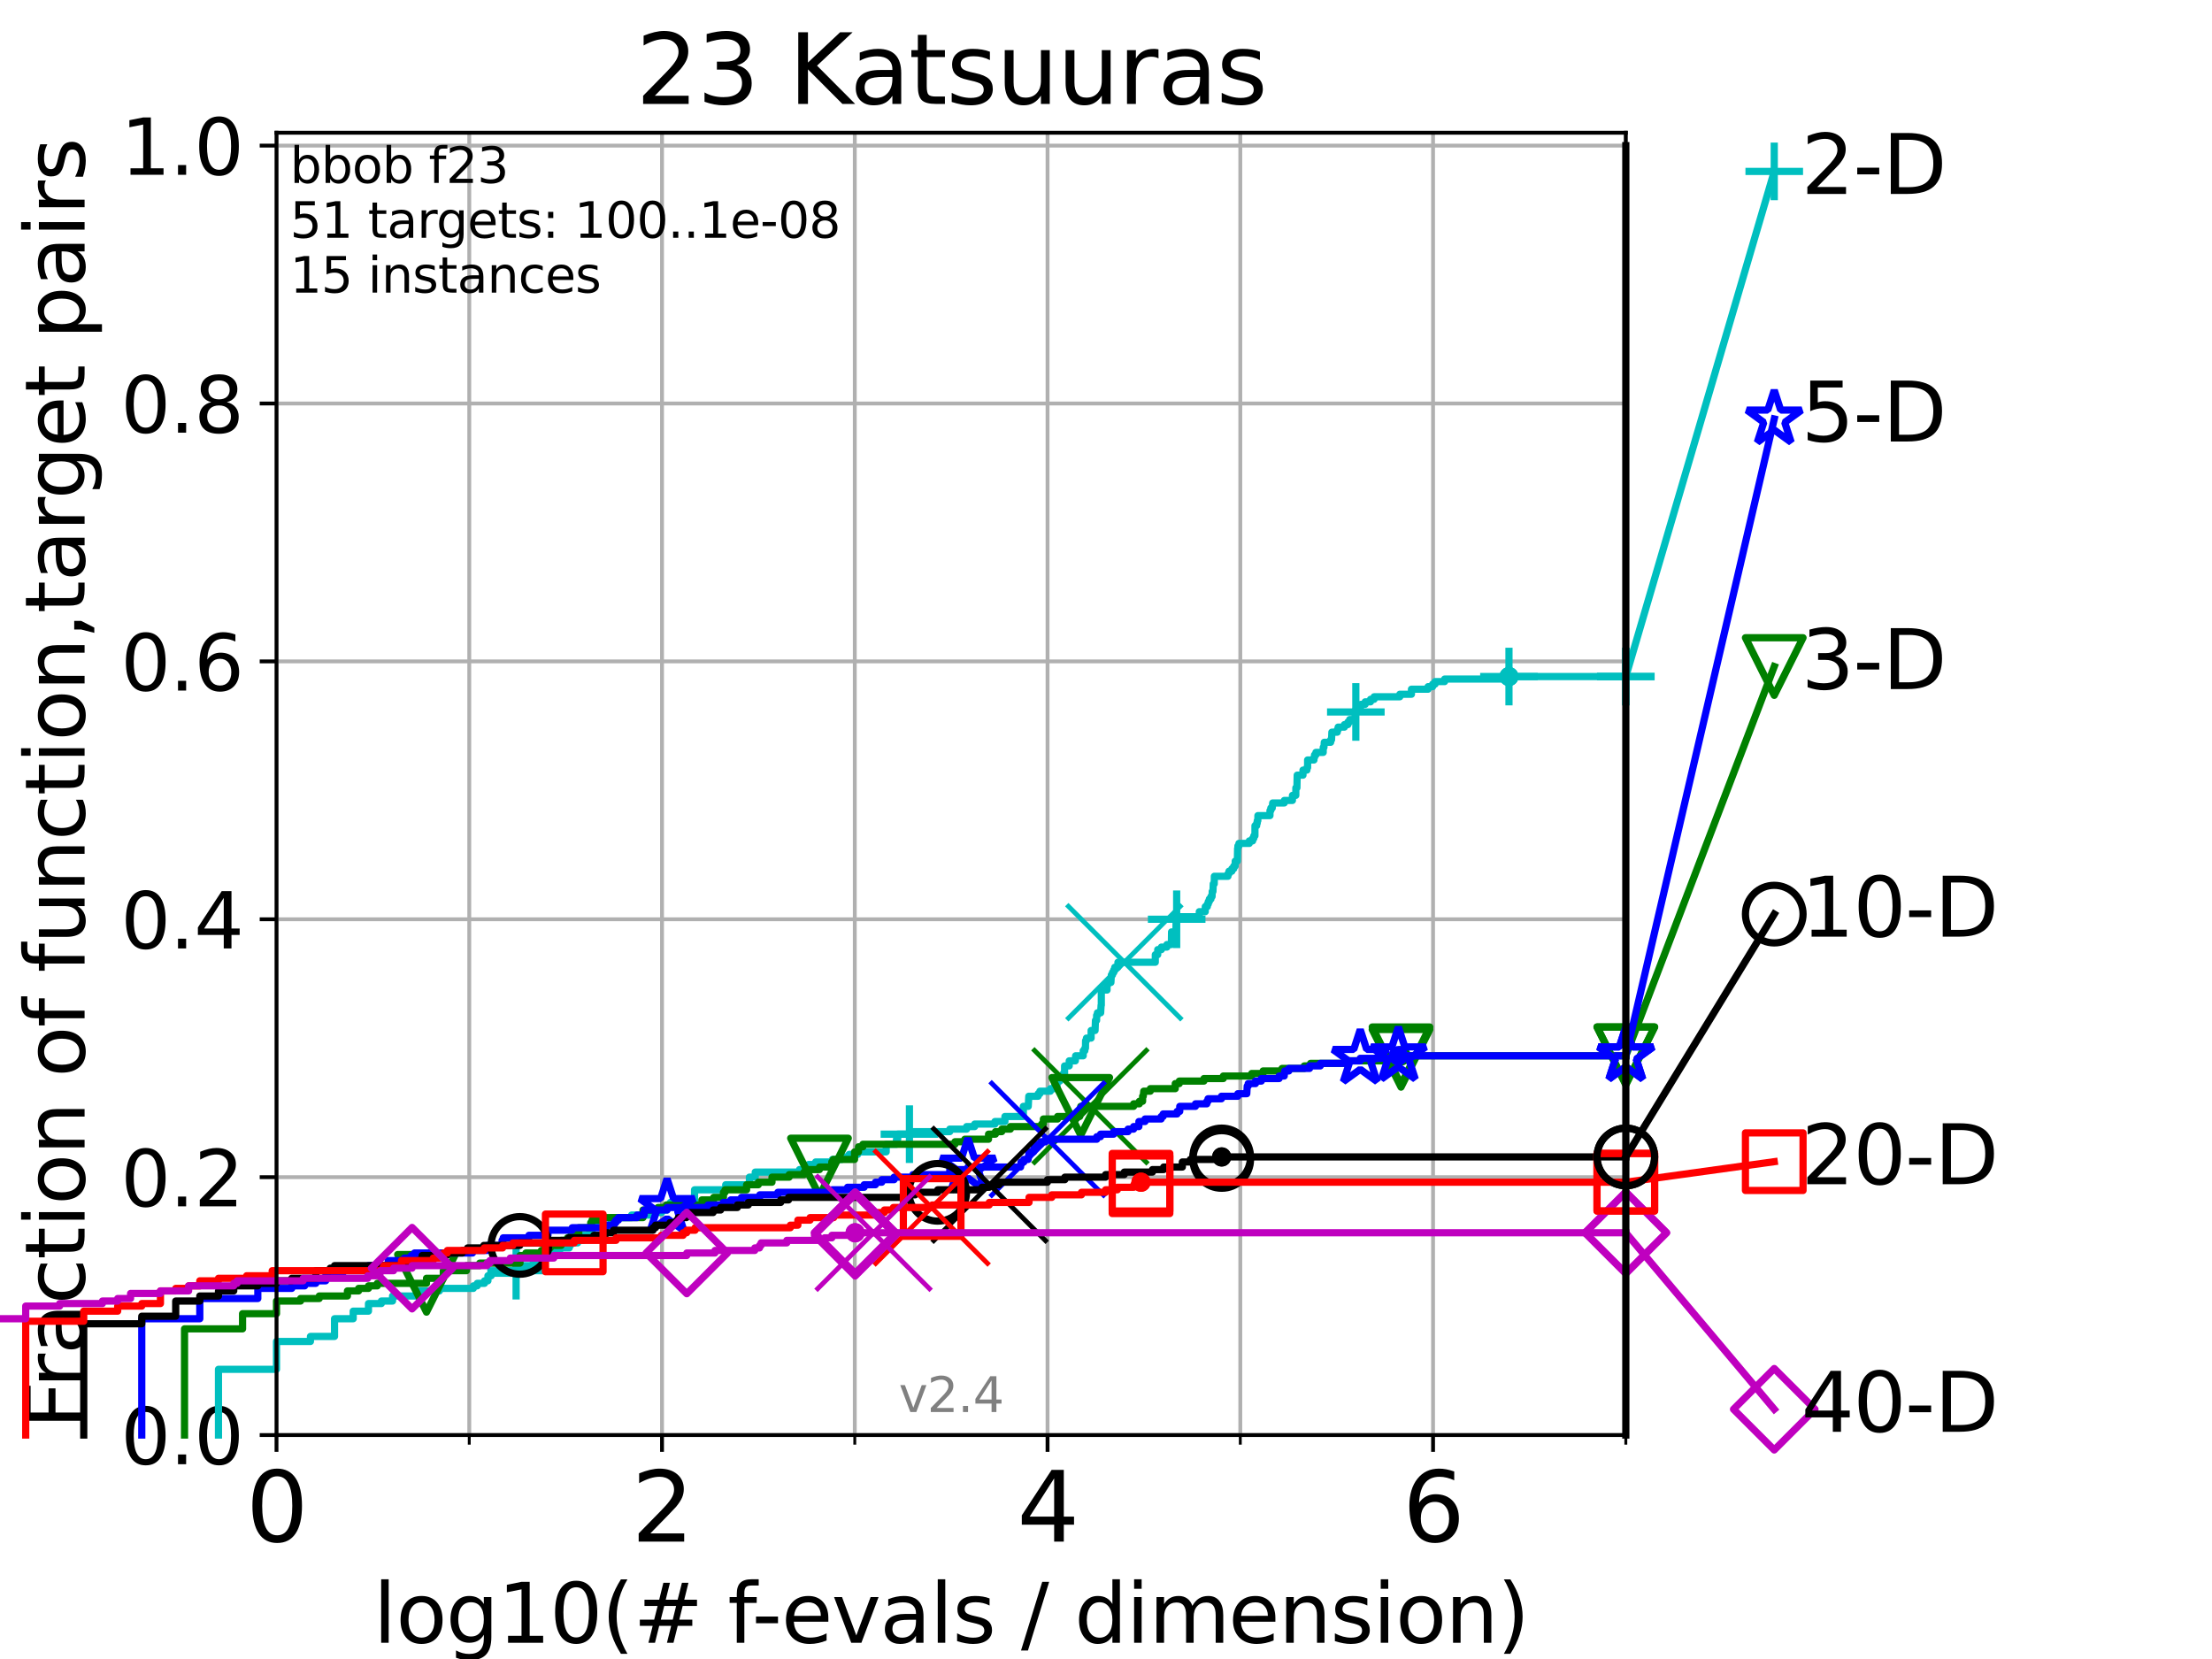 <?xml version="1.0" encoding="utf-8" standalone="no"?>
<!DOCTYPE svg PUBLIC "-//W3C//DTD SVG 1.1//EN"
  "http://www.w3.org/Graphics/SVG/1.1/DTD/svg11.dtd">
<svg height="345.6pt" version="1.1" viewBox="0 0 460.8 345.6" width="460.8pt" xmlns="http://www.w3.org/2000/svg" xmlns:xlink="http://www.w3.org/1999/xlink">
 <defs>
  <style type="text/css">*{stroke-linecap:butt;stroke-linejoin:round;}</style>
 </defs>
 <g id="figure_1">
  <g id="patch_1">
   <path d="M 0 345.6 
L 460.8 345.6 
L 460.8 0 
L 0 0 
z
" style="fill:#ffffff;"/>
  </g>
  <g id="axes_1">
   <g id="patch_2">
    <path d="M 57.6 298.944 
L 338.688 298.944 
L 338.688 27.648 
L 57.6 27.648 
z
" style="fill:#ffffff;"/>
   </g>
   <g id="matplotlib.axis_1">
    <g id="xtick_1">
     <g id="line2d_1">
      <path clip-path="url(#p7da3c14fb3)" d="M 57.6 298.944 
L 57.6 27.648 
" style="fill:none;stroke:#b0b0b0;stroke-linecap:square;stroke-width:0.8;"/>
     </g>
     <g id="line2d_2">
      <defs>
       <path d="M 0 0 
L 0 3.5 
" id="md5f24822dc" style="stroke:#000000;stroke-width:0.8;"/>
      </defs>
      <g>
       <use style="stroke:#000000;stroke-width:0.8;" x="57.6" xlink:href="#md5f24822dc" y="298.944"/>
      </g>
     </g>
     <g id="text_1">
      <!-- 0 -->
      <g transform="translate(51.237 321.141)scale(0.2 -0.2)">
       <defs>
        <path d="M 2034 4250 
Q 1547 4250 1301 3770 
Q 1056 3291 1056 2328 
Q 1056 1369 1301 889 
Q 1547 409 2034 409 
Q 2525 409 2770 889 
Q 3016 1369 3016 2328 
Q 3016 3291 2770 3770 
Q 2525 4250 2034 4250 
z
M 2034 4750 
Q 2819 4750 3233 4129 
Q 3647 3509 3647 2328 
Q 3647 1150 3233 529 
Q 2819 -91 2034 -91 
Q 1250 -91 836 529 
Q 422 1150 422 2328 
Q 422 3509 836 4129 
Q 1250 4750 2034 4750 
z
" id="DejaVuSans-30" transform="scale(0.016)"/>
       </defs>
       <use xlink:href="#DejaVuSans-30"/>
      </g>
     </g>
    </g>
    <g id="xtick_2">
     <g id="line2d_3">
      <path clip-path="url(#p7da3c14fb3)" d="M 137.911 298.944 
L 137.911 27.648 
" style="fill:none;stroke:#b0b0b0;stroke-linecap:square;stroke-width:0.8;"/>
     </g>
     <g id="line2d_4">
      <g>
       <use style="stroke:#000000;stroke-width:0.8;" x="137.911" xlink:href="#md5f24822dc" y="298.944"/>
      </g>
     </g>
     <g id="text_2">
      <!-- 2 -->
      <g transform="translate(131.548 321.141)scale(0.2 -0.2)">
       <defs>
        <path d="M 1228 531 
L 3431 531 
L 3431 0 
L 469 0 
L 469 531 
Q 828 903 1448 1529 
Q 2069 2156 2228 2338 
Q 2531 2678 2651 2914 
Q 2772 3150 2772 3378 
Q 2772 3750 2511 3984 
Q 2250 4219 1831 4219 
Q 1534 4219 1204 4116 
Q 875 4013 500 3803 
L 500 4441 
Q 881 4594 1212 4672 
Q 1544 4750 1819 4750 
Q 2544 4750 2975 4387 
Q 3406 4025 3406 3419 
Q 3406 3131 3298 2873 
Q 3191 2616 2906 2266 
Q 2828 2175 2409 1742 
Q 1991 1309 1228 531 
z
" id="DejaVuSans-32" transform="scale(0.016)"/>
       </defs>
       <use xlink:href="#DejaVuSans-32"/>
      </g>
     </g>
    </g>
    <g id="xtick_3">
     <g id="line2d_5">
      <path clip-path="url(#p7da3c14fb3)" d="M 218.222 298.944 
L 218.222 27.648 
" style="fill:none;stroke:#b0b0b0;stroke-linecap:square;stroke-width:0.8;"/>
     </g>
     <g id="line2d_6">
      <g>
       <use style="stroke:#000000;stroke-width:0.8;" x="218.222" xlink:href="#md5f24822dc" y="298.944"/>
      </g>
     </g>
     <g id="text_3">
      <!-- 4 -->
      <g transform="translate(211.859 321.141)scale(0.2 -0.2)">
       <defs>
        <path d="M 2419 4116 
L 825 1625 
L 2419 1625 
L 2419 4116 
z
M 2253 4666 
L 3047 4666 
L 3047 1625 
L 3713 1625 
L 3713 1100 
L 3047 1100 
L 3047 0 
L 2419 0 
L 2419 1100 
L 313 1100 
L 313 1709 
L 2253 4666 
z
" id="DejaVuSans-34" transform="scale(0.016)"/>
       </defs>
       <use xlink:href="#DejaVuSans-34"/>
      </g>
     </g>
    </g>
    <g id="xtick_4">
     <g id="line2d_7">
      <path clip-path="url(#p7da3c14fb3)" d="M 298.533 298.944 
L 298.533 27.648 
" style="fill:none;stroke:#b0b0b0;stroke-linecap:square;stroke-width:0.8;"/>
     </g>
     <g id="line2d_8">
      <g>
       <use style="stroke:#000000;stroke-width:0.8;" x="298.533" xlink:href="#md5f24822dc" y="298.944"/>
      </g>
     </g>
     <g id="text_4">
      <!-- 6 -->
      <g transform="translate(292.17 321.141)scale(0.2 -0.2)">
       <defs>
        <path d="M 2113 2584 
Q 1688 2584 1439 2293 
Q 1191 2003 1191 1497 
Q 1191 994 1439 701 
Q 1688 409 2113 409 
Q 2538 409 2786 701 
Q 3034 994 3034 1497 
Q 3034 2003 2786 2293 
Q 2538 2584 2113 2584 
z
M 3366 4563 
L 3366 3988 
Q 3128 4100 2886 4159 
Q 2644 4219 2406 4219 
Q 1781 4219 1451 3797 
Q 1122 3375 1075 2522 
Q 1259 2794 1537 2939 
Q 1816 3084 2150 3084 
Q 2853 3084 3261 2657 
Q 3669 2231 3669 1497 
Q 3669 778 3244 343 
Q 2819 -91 2113 -91 
Q 1303 -91 875 529 
Q 447 1150 447 2328 
Q 447 3434 972 4092 
Q 1497 4750 2381 4750 
Q 2619 4750 2861 4703 
Q 3103 4656 3366 4563 
z
" id="DejaVuSans-36" transform="scale(0.016)"/>
       </defs>
       <use xlink:href="#DejaVuSans-36"/>
      </g>
     </g>
    </g>
    <g id="xtick_5">
     <g id="line2d_9">
      <path clip-path="url(#p7da3c14fb3)" d="M 97.755 298.944 
L 97.755 27.648 
" style="fill:none;stroke:#b0b0b0;stroke-linecap:square;stroke-width:0.8;"/>
     </g>
     <g id="line2d_10">
      <defs>
       <path d="M 0 0 
L 0 2 
" id="mfe0100e90c" style="stroke:#000000;stroke-width:0.6;"/>
      </defs>
      <g>
       <use style="stroke:#000000;stroke-width:0.6;" x="97.755" xlink:href="#mfe0100e90c" y="298.944"/>
      </g>
     </g>
    </g>
    <g id="xtick_6">
     <g id="line2d_11">
      <path clip-path="url(#p7da3c14fb3)" d="M 178.066 298.944 
L 178.066 27.648 
" style="fill:none;stroke:#b0b0b0;stroke-linecap:square;stroke-width:0.8;"/>
     </g>
     <g id="line2d_12">
      <g>
       <use style="stroke:#000000;stroke-width:0.6;" x="178.066" xlink:href="#mfe0100e90c" y="298.944"/>
      </g>
     </g>
    </g>
    <g id="xtick_7">
     <g id="line2d_13">
      <path clip-path="url(#p7da3c14fb3)" d="M 258.377 298.944 
L 258.377 27.648 
" style="fill:none;stroke:#b0b0b0;stroke-linecap:square;stroke-width:0.8;"/>
     </g>
     <g id="line2d_14">
      <g>
       <use style="stroke:#000000;stroke-width:0.6;" x="258.377" xlink:href="#mfe0100e90c" y="298.944"/>
      </g>
     </g>
    </g>
    <g id="xtick_8">
     <g id="line2d_15">
      <path clip-path="url(#p7da3c14fb3)" d="M 338.688 298.944 
L 338.688 27.648 
" style="fill:none;stroke:#b0b0b0;stroke-linecap:square;stroke-width:0.8;"/>
     </g>
     <g id="line2d_16">
      <g>
       <use style="stroke:#000000;stroke-width:0.6;" x="338.688" xlink:href="#mfe0100e90c" y="298.944"/>
      </g>
     </g>
    </g>
    <g id="text_5">
     <!-- log10(# f-evals / dimension) -->
     <g transform="translate(77.764 342.218)scale(0.17 -0.17)">
      <defs>
       <path d="M 603 4863 
L 1178 4863 
L 1178 0 
L 603 0 
L 603 4863 
z
" id="DejaVuSans-6c" transform="scale(0.016)"/>
       <path d="M 1959 3097 
Q 1497 3097 1228 2736 
Q 959 2375 959 1747 
Q 959 1119 1226 758 
Q 1494 397 1959 397 
Q 2419 397 2687 759 
Q 2956 1122 2956 1747 
Q 2956 2369 2687 2733 
Q 2419 3097 1959 3097 
z
M 1959 3584 
Q 2709 3584 3137 3096 
Q 3566 2609 3566 1747 
Q 3566 888 3137 398 
Q 2709 -91 1959 -91 
Q 1206 -91 779 398 
Q 353 888 353 1747 
Q 353 2609 779 3096 
Q 1206 3584 1959 3584 
z
" id="DejaVuSans-6f" transform="scale(0.016)"/>
       <path d="M 2906 1791 
Q 2906 2416 2648 2759 
Q 2391 3103 1925 3103 
Q 1463 3103 1205 2759 
Q 947 2416 947 1791 
Q 947 1169 1205 825 
Q 1463 481 1925 481 
Q 2391 481 2648 825 
Q 2906 1169 2906 1791 
z
M 3481 434 
Q 3481 -459 3084 -895 
Q 2688 -1331 1869 -1331 
Q 1566 -1331 1297 -1286 
Q 1028 -1241 775 -1147 
L 775 -588 
Q 1028 -725 1275 -790 
Q 1522 -856 1778 -856 
Q 2344 -856 2625 -561 
Q 2906 -266 2906 331 
L 2906 616 
Q 2728 306 2450 153 
Q 2172 0 1784 0 
Q 1141 0 747 490 
Q 353 981 353 1791 
Q 353 2603 747 3093 
Q 1141 3584 1784 3584 
Q 2172 3584 2450 3431 
Q 2728 3278 2906 2969 
L 2906 3500 
L 3481 3500 
L 3481 434 
z
" id="DejaVuSans-67" transform="scale(0.016)"/>
       <path d="M 794 531 
L 1825 531 
L 1825 4091 
L 703 3866 
L 703 4441 
L 1819 4666 
L 2450 4666 
L 2450 531 
L 3481 531 
L 3481 0 
L 794 0 
L 794 531 
z
" id="DejaVuSans-31" transform="scale(0.016)"/>
       <path d="M 1984 4856 
Q 1566 4138 1362 3434 
Q 1159 2731 1159 2009 
Q 1159 1288 1364 580 
Q 1569 -128 1984 -844 
L 1484 -844 
Q 1016 -109 783 600 
Q 550 1309 550 2009 
Q 550 2706 781 3412 
Q 1013 4119 1484 4856 
L 1984 4856 
z
" id="DejaVuSans-28" transform="scale(0.016)"/>
       <path d="M 3272 2816 
L 2363 2816 
L 2100 1772 
L 3016 1772 
L 3272 2816 
z
M 2803 4594 
L 2478 3297 
L 3391 3297 
L 3719 4594 
L 4219 4594 
L 3897 3297 
L 4872 3297 
L 4872 2816 
L 3775 2816 
L 3519 1772 
L 4513 1772 
L 4513 1294 
L 3397 1294 
L 3072 0 
L 2572 0 
L 2894 1294 
L 1978 1294 
L 1656 0 
L 1153 0 
L 1478 1294 
L 494 1294 
L 494 1772 
L 1594 1772 
L 1856 2816 
L 850 2816 
L 850 3297 
L 1978 3297 
L 2297 4594 
L 2803 4594 
z
" id="DejaVuSans-23" transform="scale(0.016)"/>
       <path id="DejaVuSans-20" transform="scale(0.016)"/>
       <path d="M 2375 4863 
L 2375 4384 
L 1825 4384 
Q 1516 4384 1395 4259 
Q 1275 4134 1275 3809 
L 1275 3500 
L 2222 3500 
L 2222 3053 
L 1275 3053 
L 1275 0 
L 697 0 
L 697 3053 
L 147 3053 
L 147 3500 
L 697 3500 
L 697 3744 
Q 697 4328 969 4595 
Q 1241 4863 1831 4863 
L 2375 4863 
z
" id="DejaVuSans-66" transform="scale(0.016)"/>
       <path d="M 313 2009 
L 1997 2009 
L 1997 1497 
L 313 1497 
L 313 2009 
z
" id="DejaVuSans-2d" transform="scale(0.016)"/>
       <path d="M 3597 1894 
L 3597 1613 
L 953 1613 
Q 991 1019 1311 708 
Q 1631 397 2203 397 
Q 2534 397 2845 478 
Q 3156 559 3463 722 
L 3463 178 
Q 3153 47 2828 -22 
Q 2503 -91 2169 -91 
Q 1331 -91 842 396 
Q 353 884 353 1716 
Q 353 2575 817 3079 
Q 1281 3584 2069 3584 
Q 2775 3584 3186 3129 
Q 3597 2675 3597 1894 
z
M 3022 2063 
Q 3016 2534 2758 2815 
Q 2500 3097 2075 3097 
Q 1594 3097 1305 2825 
Q 1016 2553 972 2059 
L 3022 2063 
z
" id="DejaVuSans-65" transform="scale(0.016)"/>
       <path d="M 191 3500 
L 800 3500 
L 1894 563 
L 2988 3500 
L 3597 3500 
L 2284 0 
L 1503 0 
L 191 3500 
z
" id="DejaVuSans-76" transform="scale(0.016)"/>
       <path d="M 2194 1759 
Q 1497 1759 1228 1600 
Q 959 1441 959 1056 
Q 959 750 1161 570 
Q 1363 391 1709 391 
Q 2188 391 2477 730 
Q 2766 1069 2766 1631 
L 2766 1759 
L 2194 1759 
z
M 3341 1997 
L 3341 0 
L 2766 0 
L 2766 531 
Q 2569 213 2275 61 
Q 1981 -91 1556 -91 
Q 1019 -91 701 211 
Q 384 513 384 1019 
Q 384 1609 779 1909 
Q 1175 2209 1959 2209 
L 2766 2209 
L 2766 2266 
Q 2766 2663 2505 2880 
Q 2244 3097 1772 3097 
Q 1472 3097 1187 3025 
Q 903 2953 641 2809 
L 641 3341 
Q 956 3463 1253 3523 
Q 1550 3584 1831 3584 
Q 2591 3584 2966 3190 
Q 3341 2797 3341 1997 
z
" id="DejaVuSans-61" transform="scale(0.016)"/>
       <path d="M 2834 3397 
L 2834 2853 
Q 2591 2978 2328 3040 
Q 2066 3103 1784 3103 
Q 1356 3103 1142 2972 
Q 928 2841 928 2578 
Q 928 2378 1081 2264 
Q 1234 2150 1697 2047 
L 1894 2003 
Q 2506 1872 2764 1633 
Q 3022 1394 3022 966 
Q 3022 478 2636 193 
Q 2250 -91 1575 -91 
Q 1294 -91 989 -36 
Q 684 19 347 128 
L 347 722 
Q 666 556 975 473 
Q 1284 391 1588 391 
Q 1994 391 2212 530 
Q 2431 669 2431 922 
Q 2431 1156 2273 1281 
Q 2116 1406 1581 1522 
L 1381 1569 
Q 847 1681 609 1914 
Q 372 2147 372 2553 
Q 372 3047 722 3315 
Q 1072 3584 1716 3584 
Q 2034 3584 2315 3537 
Q 2597 3491 2834 3397 
z
" id="DejaVuSans-73" transform="scale(0.016)"/>
       <path d="M 1625 4666 
L 2156 4666 
L 531 -594 
L 0 -594 
L 1625 4666 
z
" id="DejaVuSans-2f" transform="scale(0.016)"/>
       <path d="M 2906 2969 
L 2906 4863 
L 3481 4863 
L 3481 0 
L 2906 0 
L 2906 525 
Q 2725 213 2448 61 
Q 2172 -91 1784 -91 
Q 1150 -91 751 415 
Q 353 922 353 1747 
Q 353 2572 751 3078 
Q 1150 3584 1784 3584 
Q 2172 3584 2448 3432 
Q 2725 3281 2906 2969 
z
M 947 1747 
Q 947 1113 1208 752 
Q 1469 391 1925 391 
Q 2381 391 2643 752 
Q 2906 1113 2906 1747 
Q 2906 2381 2643 2742 
Q 2381 3103 1925 3103 
Q 1469 3103 1208 2742 
Q 947 2381 947 1747 
z
" id="DejaVuSans-64" transform="scale(0.016)"/>
       <path d="M 603 3500 
L 1178 3500 
L 1178 0 
L 603 0 
L 603 3500 
z
M 603 4863 
L 1178 4863 
L 1178 4134 
L 603 4134 
L 603 4863 
z
" id="DejaVuSans-69" transform="scale(0.016)"/>
       <path d="M 3328 2828 
Q 3544 3216 3844 3400 
Q 4144 3584 4550 3584 
Q 5097 3584 5394 3201 
Q 5691 2819 5691 2113 
L 5691 0 
L 5113 0 
L 5113 2094 
Q 5113 2597 4934 2840 
Q 4756 3084 4391 3084 
Q 3944 3084 3684 2787 
Q 3425 2491 3425 1978 
L 3425 0 
L 2847 0 
L 2847 2094 
Q 2847 2600 2669 2842 
Q 2491 3084 2119 3084 
Q 1678 3084 1418 2786 
Q 1159 2488 1159 1978 
L 1159 0 
L 581 0 
L 581 3500 
L 1159 3500 
L 1159 2956 
Q 1356 3278 1631 3431 
Q 1906 3584 2284 3584 
Q 2666 3584 2933 3390 
Q 3200 3197 3328 2828 
z
" id="DejaVuSans-6d" transform="scale(0.016)"/>
       <path d="M 3513 2113 
L 3513 0 
L 2938 0 
L 2938 2094 
Q 2938 2591 2744 2837 
Q 2550 3084 2163 3084 
Q 1697 3084 1428 2787 
Q 1159 2491 1159 1978 
L 1159 0 
L 581 0 
L 581 3500 
L 1159 3500 
L 1159 2956 
Q 1366 3272 1645 3428 
Q 1925 3584 2291 3584 
Q 2894 3584 3203 3211 
Q 3513 2838 3513 2113 
z
" id="DejaVuSans-6e" transform="scale(0.016)"/>
       <path d="M 513 4856 
L 1013 4856 
Q 1481 4119 1714 3412 
Q 1947 2706 1947 2009 
Q 1947 1309 1714 600 
Q 1481 -109 1013 -844 
L 513 -844 
Q 928 -128 1133 580 
Q 1338 1288 1338 2009 
Q 1338 2731 1133 3434 
Q 928 4138 513 4856 
z
" id="DejaVuSans-29" transform="scale(0.016)"/>
      </defs>
      <use xlink:href="#DejaVuSans-6c"/>
      <use x="27.783" xlink:href="#DejaVuSans-6f"/>
      <use x="88.965" xlink:href="#DejaVuSans-67"/>
      <use x="152.441" xlink:href="#DejaVuSans-31"/>
      <use x="216.064" xlink:href="#DejaVuSans-30"/>
      <use x="279.688" xlink:href="#DejaVuSans-28"/>
      <use x="318.701" xlink:href="#DejaVuSans-23"/>
      <use x="402.49" xlink:href="#DejaVuSans-20"/>
      <use x="434.277" xlink:href="#DejaVuSans-66"/>
      <use x="463.982" xlink:href="#DejaVuSans-2d"/>
      <use x="500.066" xlink:href="#DejaVuSans-65"/>
      <use x="561.59" xlink:href="#DejaVuSans-76"/>
      <use x="620.77" xlink:href="#DejaVuSans-61"/>
      <use x="682.049" xlink:href="#DejaVuSans-6c"/>
      <use x="709.832" xlink:href="#DejaVuSans-73"/>
      <use x="761.932" xlink:href="#DejaVuSans-20"/>
      <use x="793.719" xlink:href="#DejaVuSans-2f"/>
      <use x="827.41" xlink:href="#DejaVuSans-20"/>
      <use x="859.197" xlink:href="#DejaVuSans-64"/>
      <use x="922.674" xlink:href="#DejaVuSans-69"/>
      <use x="950.457" xlink:href="#DejaVuSans-6d"/>
      <use x="1047.869" xlink:href="#DejaVuSans-65"/>
      <use x="1109.393" xlink:href="#DejaVuSans-6e"/>
      <use x="1172.771" xlink:href="#DejaVuSans-73"/>
      <use x="1224.871" xlink:href="#DejaVuSans-69"/>
      <use x="1252.654" xlink:href="#DejaVuSans-6f"/>
      <use x="1313.836" xlink:href="#DejaVuSans-6e"/>
      <use x="1377.215" xlink:href="#DejaVuSans-29"/>
     </g>
    </g>
   </g>
   <g id="matplotlib.axis_2">
    <g id="ytick_1">
     <g id="line2d_17">
      <path clip-path="url(#p7da3c14fb3)" d="M 57.6 298.944 
L 338.688 298.944 
" style="fill:none;stroke:#b0b0b0;stroke-linecap:square;stroke-width:0.8;"/>
     </g>
     <g id="line2d_18">
      <defs>
       <path d="M 0 0 
L -3.5 0 
" id="ma195694e5d" style="stroke:#000000;stroke-width:0.8;"/>
      </defs>
      <g>
       <use style="stroke:#000000;stroke-width:0.8;" x="57.6" xlink:href="#ma195694e5d" y="298.944"/>
      </g>
     </g>
     <g id="text_6">
      <!-- 0.0 -->
      <g transform="translate(25.155 305.023)scale(0.16 -0.16)">
       <defs>
        <path d="M 684 794 
L 1344 794 
L 1344 0 
L 684 0 
L 684 794 
z
" id="DejaVuSans-2e" transform="scale(0.016)"/>
       </defs>
       <use xlink:href="#DejaVuSans-30"/>
       <use x="63.623" xlink:href="#DejaVuSans-2e"/>
       <use x="95.41" xlink:href="#DejaVuSans-30"/>
      </g>
     </g>
    </g>
    <g id="ytick_2">
     <g id="line2d_19">
      <path clip-path="url(#p7da3c14fb3)" d="M 57.6 245.222 
L 338.688 245.222 
" style="fill:none;stroke:#b0b0b0;stroke-linecap:square;stroke-width:0.8;"/>
     </g>
     <g id="line2d_20">
      <g>
       <use style="stroke:#000000;stroke-width:0.8;" x="57.6" xlink:href="#ma195694e5d" y="245.222"/>
      </g>
     </g>
     <g id="text_7">
      <!-- 0.2 -->
      <g transform="translate(25.155 251.301)scale(0.16 -0.16)">
       <use xlink:href="#DejaVuSans-30"/>
       <use x="63.623" xlink:href="#DejaVuSans-2e"/>
       <use x="95.41" xlink:href="#DejaVuSans-32"/>
      </g>
     </g>
    </g>
    <g id="ytick_3">
     <g id="line2d_21">
      <path clip-path="url(#p7da3c14fb3)" d="M 57.6 191.5 
L 338.688 191.5 
" style="fill:none;stroke:#b0b0b0;stroke-linecap:square;stroke-width:0.8;"/>
     </g>
     <g id="line2d_22">
      <g>
       <use style="stroke:#000000;stroke-width:0.8;" x="57.6" xlink:href="#ma195694e5d" y="191.5"/>
      </g>
     </g>
     <g id="text_8">
      <!-- 0.4 -->
      <g transform="translate(25.155 197.579)scale(0.16 -0.16)">
       <use xlink:href="#DejaVuSans-30"/>
       <use x="63.623" xlink:href="#DejaVuSans-2e"/>
       <use x="95.41" xlink:href="#DejaVuSans-34"/>
      </g>
     </g>
    </g>
    <g id="ytick_4">
     <g id="line2d_23">
      <path clip-path="url(#p7da3c14fb3)" d="M 57.6 137.778 
L 338.688 137.778 
" style="fill:none;stroke:#b0b0b0;stroke-linecap:square;stroke-width:0.8;"/>
     </g>
     <g id="line2d_24">
      <g>
       <use style="stroke:#000000;stroke-width:0.8;" x="57.6" xlink:href="#ma195694e5d" y="137.778"/>
      </g>
     </g>
     <g id="text_9">
      <!-- 0.6 -->
      <g transform="translate(25.155 143.857)scale(0.16 -0.16)">
       <use xlink:href="#DejaVuSans-30"/>
       <use x="63.623" xlink:href="#DejaVuSans-2e"/>
       <use x="95.41" xlink:href="#DejaVuSans-36"/>
      </g>
     </g>
    </g>
    <g id="ytick_5">
     <g id="line2d_25">
      <path clip-path="url(#p7da3c14fb3)" d="M 57.6 84.056 
L 338.688 84.056 
" style="fill:none;stroke:#b0b0b0;stroke-linecap:square;stroke-width:0.8;"/>
     </g>
     <g id="line2d_26">
      <g>
       <use style="stroke:#000000;stroke-width:0.8;" x="57.6" xlink:href="#ma195694e5d" y="84.056"/>
      </g>
     </g>
     <g id="text_10">
      <!-- 0.8 -->
      <g transform="translate(25.155 90.135)scale(0.16 -0.16)">
       <defs>
        <path d="M 2034 2216 
Q 1584 2216 1326 1975 
Q 1069 1734 1069 1313 
Q 1069 891 1326 650 
Q 1584 409 2034 409 
Q 2484 409 2743 651 
Q 3003 894 3003 1313 
Q 3003 1734 2745 1975 
Q 2488 2216 2034 2216 
z
M 1403 2484 
Q 997 2584 770 2862 
Q 544 3141 544 3541 
Q 544 4100 942 4425 
Q 1341 4750 2034 4750 
Q 2731 4750 3128 4425 
Q 3525 4100 3525 3541 
Q 3525 3141 3298 2862 
Q 3072 2584 2669 2484 
Q 3125 2378 3379 2068 
Q 3634 1759 3634 1313 
Q 3634 634 3220 271 
Q 2806 -91 2034 -91 
Q 1263 -91 848 271 
Q 434 634 434 1313 
Q 434 1759 690 2068 
Q 947 2378 1403 2484 
z
M 1172 3481 
Q 1172 3119 1398 2916 
Q 1625 2713 2034 2713 
Q 2441 2713 2670 2916 
Q 2900 3119 2900 3481 
Q 2900 3844 2670 4047 
Q 2441 4250 2034 4250 
Q 1625 4250 1398 4047 
Q 1172 3844 1172 3481 
z
" id="DejaVuSans-38" transform="scale(0.016)"/>
       </defs>
       <use xlink:href="#DejaVuSans-30"/>
       <use x="63.623" xlink:href="#DejaVuSans-2e"/>
       <use x="95.41" xlink:href="#DejaVuSans-38"/>
      </g>
     </g>
    </g>
    <g id="ytick_6">
     <g id="line2d_27">
      <path clip-path="url(#p7da3c14fb3)" d="M 57.6 30.334 
L 338.688 30.334 
" style="fill:none;stroke:#b0b0b0;stroke-linecap:square;stroke-width:0.8;"/>
     </g>
     <g id="line2d_28">
      <g>
       <use style="stroke:#000000;stroke-width:0.8;" x="57.6" xlink:href="#ma195694e5d" y="30.334"/>
      </g>
     </g>
     <g id="text_11">
      <!-- 1.0 -->
      <g transform="translate(25.155 36.413)scale(0.16 -0.16)">
       <use xlink:href="#DejaVuSans-31"/>
       <use x="63.623" xlink:href="#DejaVuSans-2e"/>
       <use x="95.41" xlink:href="#DejaVuSans-30"/>
      </g>
     </g>
    </g>
    <g id="text_12">
     <!-- Fraction of function,target pairs -->
     <g transform="translate(17.62 297.681)rotate(-90)scale(0.17 -0.17)">
      <defs>
       <path d="M 628 4666 
L 3309 4666 
L 3309 4134 
L 1259 4134 
L 1259 2759 
L 3109 2759 
L 3109 2228 
L 1259 2228 
L 1259 0 
L 628 0 
L 628 4666 
z
" id="DejaVuSans-46" transform="scale(0.016)"/>
       <path d="M 2631 2963 
Q 2534 3019 2420 3045 
Q 2306 3072 2169 3072 
Q 1681 3072 1420 2755 
Q 1159 2438 1159 1844 
L 1159 0 
L 581 0 
L 581 3500 
L 1159 3500 
L 1159 2956 
Q 1341 3275 1631 3429 
Q 1922 3584 2338 3584 
Q 2397 3584 2469 3576 
Q 2541 3569 2628 3553 
L 2631 2963 
z
" id="DejaVuSans-72" transform="scale(0.016)"/>
       <path d="M 3122 3366 
L 3122 2828 
Q 2878 2963 2633 3030 
Q 2388 3097 2138 3097 
Q 1578 3097 1268 2742 
Q 959 2388 959 1747 
Q 959 1106 1268 751 
Q 1578 397 2138 397 
Q 2388 397 2633 464 
Q 2878 531 3122 666 
L 3122 134 
Q 2881 22 2623 -34 
Q 2366 -91 2075 -91 
Q 1284 -91 818 406 
Q 353 903 353 1747 
Q 353 2603 823 3093 
Q 1294 3584 2113 3584 
Q 2378 3584 2631 3529 
Q 2884 3475 3122 3366 
z
" id="DejaVuSans-63" transform="scale(0.016)"/>
       <path d="M 1172 4494 
L 1172 3500 
L 2356 3500 
L 2356 3053 
L 1172 3053 
L 1172 1153 
Q 1172 725 1289 603 
Q 1406 481 1766 481 
L 2356 481 
L 2356 0 
L 1766 0 
Q 1100 0 847 248 
Q 594 497 594 1153 
L 594 3053 
L 172 3053 
L 172 3500 
L 594 3500 
L 594 4494 
L 1172 4494 
z
" id="DejaVuSans-74" transform="scale(0.016)"/>
       <path d="M 544 1381 
L 544 3500 
L 1119 3500 
L 1119 1403 
Q 1119 906 1312 657 
Q 1506 409 1894 409 
Q 2359 409 2629 706 
Q 2900 1003 2900 1516 
L 2900 3500 
L 3475 3500 
L 3475 0 
L 2900 0 
L 2900 538 
Q 2691 219 2414 64 
Q 2138 -91 1772 -91 
Q 1169 -91 856 284 
Q 544 659 544 1381 
z
M 1991 3584 
L 1991 3584 
z
" id="DejaVuSans-75" transform="scale(0.016)"/>
       <path d="M 750 794 
L 1409 794 
L 1409 256 
L 897 -744 
L 494 -744 
L 750 256 
L 750 794 
z
" id="DejaVuSans-2c" transform="scale(0.016)"/>
       <path d="M 1159 525 
L 1159 -1331 
L 581 -1331 
L 581 3500 
L 1159 3500 
L 1159 2969 
Q 1341 3281 1617 3432 
Q 1894 3584 2278 3584 
Q 2916 3584 3314 3078 
Q 3713 2572 3713 1747 
Q 3713 922 3314 415 
Q 2916 -91 2278 -91 
Q 1894 -91 1617 61 
Q 1341 213 1159 525 
z
M 3116 1747 
Q 3116 2381 2855 2742 
Q 2594 3103 2138 3103 
Q 1681 3103 1420 2742 
Q 1159 2381 1159 1747 
Q 1159 1113 1420 752 
Q 1681 391 2138 391 
Q 2594 391 2855 752 
Q 3116 1113 3116 1747 
z
" id="DejaVuSans-70" transform="scale(0.016)"/>
      </defs>
      <use xlink:href="#DejaVuSans-46"/>
      <use x="50.27" xlink:href="#DejaVuSans-72"/>
      <use x="91.383" xlink:href="#DejaVuSans-61"/>
      <use x="152.662" xlink:href="#DejaVuSans-63"/>
      <use x="207.643" xlink:href="#DejaVuSans-74"/>
      <use x="246.852" xlink:href="#DejaVuSans-69"/>
      <use x="274.635" xlink:href="#DejaVuSans-6f"/>
      <use x="335.816" xlink:href="#DejaVuSans-6e"/>
      <use x="399.195" xlink:href="#DejaVuSans-20"/>
      <use x="430.982" xlink:href="#DejaVuSans-6f"/>
      <use x="492.164" xlink:href="#DejaVuSans-66"/>
      <use x="527.369" xlink:href="#DejaVuSans-20"/>
      <use x="559.156" xlink:href="#DejaVuSans-66"/>
      <use x="594.361" xlink:href="#DejaVuSans-75"/>
      <use x="657.74" xlink:href="#DejaVuSans-6e"/>
      <use x="721.119" xlink:href="#DejaVuSans-63"/>
      <use x="776.1" xlink:href="#DejaVuSans-74"/>
      <use x="815.309" xlink:href="#DejaVuSans-69"/>
      <use x="843.092" xlink:href="#DejaVuSans-6f"/>
      <use x="904.273" xlink:href="#DejaVuSans-6e"/>
      <use x="967.652" xlink:href="#DejaVuSans-2c"/>
      <use x="999.439" xlink:href="#DejaVuSans-74"/>
      <use x="1038.648" xlink:href="#DejaVuSans-61"/>
      <use x="1099.928" xlink:href="#DejaVuSans-72"/>
      <use x="1139.291" xlink:href="#DejaVuSans-67"/>
      <use x="1202.768" xlink:href="#DejaVuSans-65"/>
      <use x="1264.291" xlink:href="#DejaVuSans-74"/>
      <use x="1303.5" xlink:href="#DejaVuSans-20"/>
      <use x="1335.287" xlink:href="#DejaVuSans-70"/>
      <use x="1398.764" xlink:href="#DejaVuSans-61"/>
      <use x="1460.043" xlink:href="#DejaVuSans-69"/>
      <use x="1487.826" xlink:href="#DejaVuSans-72"/>
      <use x="1528.939" xlink:href="#DejaVuSans-73"/>
     </g>
    </g>
   </g>
   <g id="line2d_29">
    <defs>
     <path d="M 0 1.5 
C 0.398 1.5 0.779 1.342 1.061 1.061 
C 1.342 0.779 1.5 0.398 1.5 0 
C 1.5 -0.398 1.342 -0.779 1.061 -1.061 
C 0.779 -1.342 0.398 -1.5 0 -1.5 
C -0.398 -1.5 -0.779 -1.342 -1.061 -1.061 
C -1.342 -0.779 -1.5 -0.398 -1.5 0 
C -1.5 0.398 -1.342 0.779 -1.061 1.061 
C -0.779 1.342 -0.398 1.5 0 1.5 
z
" id="m8718fb00f5" style="stroke:#00bfbf;"/>
    </defs>
    <g>
     <use style="fill:#00bfbf;stroke:#00bfbf;" x="314.346" xlink:href="#m8718fb00f5" y="140.938"/>
     <use style="fill:#00bfbf;stroke:#00bfbf;" x="314.346" xlink:href="#m8718fb00f5" y="140.938"/>
    </g>
   </g>
   <g id="line2d_30">
    <path d="M 45.512 298.944 
L 45.512 285.25 
L 57.6 285.25 
L 57.6 279.457 
L 64.671 279.457 
L 64.671 278.403 
L 69.688 278.403 
L 69.688 274.716 
L 73.579 274.716 
L 73.579 273.136 
L 76.759 273.136 
L 76.759 271.556 
L 79.447 271.556 
L 79.447 271.03 
L 81.776 271.03 
L 81.776 269.976 
L 87.33 269.976 
L 87.33 268.923 
L 91.535 268.923 
L 91.535 268.396 
L 98.606 268.396 
L 98.606 267.87 
L 99.418 267.87 
L 99.418 267.343 
L 100.935 267.343 
L 100.935 266.816 
L 101.647 266.816 
L 101.647 265.763 
L 102.331 265.763 
L 102.331 265.236 
L 106.489 265.236 
L 106.489 264.709 
L 107.515 264.709 
L 107.515 263.656 
L 111.105 263.656 
L 111.105 262.603 
L 111.897 262.603 
L 111.897 262.076 
L 114.08 262.076 
L 114.08 261.023 
L 114.751 261.023 
L 114.751 260.496 
L 116.621 260.496 
L 116.621 259.969 
L 118.577 259.969 
L 118.577 259.443 
L 118.839 259.443 
L 118.839 258.916 
L 120.335 258.916 
L 120.335 258.389 
L 121.49 258.389 
L 121.49 257.336 
L 122.782 257.336 
L 122.782 256.809 
L 123.193 256.809 
L 123.193 256.282 
L 123.394 256.282 
L 123.394 255.229 
L 127.326 255.229 
L 127.326 253.649 
L 131.566 253.649 
L 131.566 253.122 
L 136.073 253.122 
L 136.073 252.596 
L 137.823 252.596 
L 137.823 252.069 
L 138.927 252.069 
L 138.927 251.016 
L 139.652 251.016 
L 139.652 250.489 
L 144.689 250.489 
L 144.689 247.855 
L 151.179 247.855 
L 151.179 246.802 
L 156.114 246.802 
L 156.114 245.222 
L 157.33 245.222 
L 157.33 244.169 
L 166.545 244.169 
L 166.545 243.642 
L 168.446 243.642 
L 168.446 242.589 
L 169.912 242.589 
L 169.912 242.062 
L 173.406 242.062 
L 173.406 241.535 
L 175.324 241.535 
L 175.324 241.009 
L 176.885 241.009 
L 176.885 240.482 
L 178.675 240.482 
L 178.675 239.955 
L 184.612 239.955 
L 184.612 238.375 
L 186.752 238.375 
L 186.752 237.322 
L 187.01 237.322 
L 187.01 236.268 
L 189.451 236.268 
L 189.451 235.742 
L 197.856 235.742 
L 197.856 235.215 
L 201.362 235.215 
L 201.362 234.688 
L 203.045 234.688 
L 203.045 234.162 
L 207.261 234.162 
L 207.261 233.635 
L 209.345 233.635 
L 209.345 232.582 
L 213.179 232.582 
L 213.179 230.475 
L 214.204 230.475 
L 214.313 228.368 
L 216.264 228.368 
L 216.264 227.841 
L 216.627 227.841 
L 216.627 227.315 
L 218.818 227.315 
L 218.818 226.788 
L 219.645 226.788 
L 219.645 226.261 
L 220.195 226.261 
L 220.195 225.208 
L 220.778 225.208 
L 220.778 224.155 
L 221.514 224.155 
L 221.514 223.628 
L 221.77 223.628 
L 221.77 222.048 
L 222.739 222.048 
L 222.739 220.994 
L 224.01 220.994 
L 224.073 219.941 
L 225.653 219.941 
L 225.653 218.888 
L 225.988 218.888 
L 225.988 218.361 
L 226.124 218.361 
L 226.146 216.781 
L 226.328 216.781 
L 226.328 216.254 
L 227.299 216.254 
L 227.299 214.674 
L 228.125 214.674 
L 228.203 212.567 
L 228.442 212.567 
L 228.442 211.514 
L 228.611 211.514 
L 228.611 210.987 
L 229.289 210.987 
L 229.377 209.407 
L 229.423 209.407 
L 229.423 206.247 
L 230.617 206.247 
L 230.617 205.194 
L 230.745 205.194 
L 230.745 204.667 
L 231.426 204.667 
L 231.517 203.087 
L 231.758 203.087 
L 231.758 202.56 
L 232.027 202.56 
L 232.027 202.034 
L 232.223 202.034 
L 232.223 201.507 
L 232.855 201.507 
L 232.886 200.454 
L 240.671 200.454 
L 240.671 198.874 
L 241.174 198.874 
L 241.174 197.82 
L 241.942 197.82 
L 241.942 197.294 
L 243.088 197.294 
L 243.088 196.767 
L 244.018 196.767 
L 244.056 194.133 
L 244.969 194.133 
L 245.011 191.5 
L 245.122 191.5 
L 245.122 190.973 
L 249.832 190.973 
L 249.832 189.92 
L 251.077 189.92 
L 251.082 188.867 
L 251.506 188.867 
L 251.506 188.34 
L 251.705 188.34 
L 251.705 187.813 
L 251.924 187.813 
L 251.924 187.287 
L 252.261 187.287 
L 252.261 186.76 
L 252.499 186.76 
L 252.526 185.706 
L 252.681 185.706 
L 252.741 184.126 
L 252.948 184.126 
L 252.969 182.546 
L 255.806 182.546 
L 255.806 182.02 
L 256.019 182.02 
L 256.019 181.493 
L 256.619 181.493 
L 256.619 180.966 
L 257.011 180.966 
L 257.011 180.44 
L 257.308 180.44 
L 257.317 179.386 
L 257.761 179.386 
L 257.815 176.753 
L 257.876 176.753 
L 257.876 176.226 
L 258.091 176.226 
L 258.091 175.699 
L 260.248 175.699 
L 260.248 175.173 
L 260.948 175.173 
L 260.948 174.646 
L 261.189 174.646 
L 261.189 174.119 
L 261.423 174.119 
L 261.431 172.013 
L 261.782 172.013 
L 261.782 171.486 
L 261.909 171.486 
L 261.909 170.959 
L 262.032 170.959 
L 262.044 169.906 
L 264.557 169.906 
L 264.557 168.853 
L 264.739 168.853 
L 264.739 168.326 
L 265.034 168.326 
L 265.123 167.272 
L 267.544 167.272 
L 267.544 166.746 
L 269.239 166.746 
L 269.239 165.692 
L 269.942 165.692 
L 269.95 164.112 
L 270.171 164.112 
L 270.228 161.479 
L 271.436 161.479 
L 271.436 160.426 
L 272.252 160.426 
L 272.252 159.899 
L 272.398 159.899 
L 272.398 158.319 
L 273.72 158.319 
L 273.72 157.792 
L 273.837 157.792 
L 273.837 157.265 
L 274.126 157.265 
L 274.126 156.739 
L 275.646 156.739 
L 275.652 155.685 
L 275.805 155.685 
L 275.868 154.632 
L 277.197 154.632 
L 277.197 154.105 
L 277.386 154.105 
L 277.451 152.525 
L 278.581 152.525 
L 278.581 151.999 
L 278.76 151.999 
L 278.76 151.472 
L 280.067 151.472 
L 280.067 150.945 
L 280.795 150.945 
L 280.795 150.419 
L 281.166 150.419 
L 281.166 149.892 
L 282.273 149.892 
L 282.309 148.312 
L 282.446 148.312 
L 282.446 147.785 
L 283.382 147.785 
L 283.485 146.732 
L 284.393 146.732 
L 284.393 146.205 
L 285.504 146.205 
L 285.504 145.678 
L 286.254 145.678 
L 286.254 145.152 
L 291.605 145.152 
L 291.605 144.625 
L 294.029 144.625 
L 294.029 143.572 
L 297.489 143.572 
L 297.489 143.045 
L 298.447 143.045 
L 298.447 142.518 
L 298.954 142.518 
L 298.954 141.992 
L 300.938 141.992 
L 300.938 141.465 
L 314.346 141.465 
L 314.346 140.938 
L 338.688 140.938 
L 338.688 140.938 
" style="fill:none;stroke:#00bfbf;stroke-linecap:square;stroke-width:1.5;"/>
   </g>
   <g id="line2d_31">
    <defs>
     <path d="M -6 0 
L 6 0 
M 0 6 
L 0 -6 
" id="m854bf1183d" style="stroke:#00bfbf;stroke-width:1.5;"/>
    </defs>
    <g>
     <use style="fill-opacity:0;stroke:#00bfbf;stroke-width:1.5;" x="107.515" xlink:href="#m854bf1183d" y="264.709"/>
     <use style="fill-opacity:0;stroke:#00bfbf;stroke-width:1.5;" x="189.451" xlink:href="#m854bf1183d" y="236.268"/>
     <use style="fill-opacity:0;stroke:#00bfbf;stroke-width:1.5;" x="245.122" xlink:href="#m854bf1183d" y="191.5"/>
     <use style="fill-opacity:0;stroke:#00bfbf;stroke-width:1.5;" x="282.446" xlink:href="#m854bf1183d" y="148.312"/>
     <use style="fill-opacity:0;stroke:#00bfbf;stroke-width:1.5;" x="314.346" xlink:href="#m854bf1183d" y="140.938"/>
     <use style="fill-opacity:0;stroke:#00bfbf;stroke-width:1.5;" x="338.688" xlink:href="#m854bf1183d" y="140.938"/>
    </g>
   </g>
   <g id="line2d_32">
    <path style="fill:none;stroke:#00bfbf;stroke-linecap:square;stroke-width:1.5;"/>
    <g/>
   </g>
   <g id="line2d_33">
    <path clip-path="url(#p7da3c14fb3)" d="M 234.223 200.454 
" style="fill:none;stroke:#00bfbf;stroke-linecap:square;stroke-width:1.5;"/>
    <defs>
     <path d="M -12 12 
L 12 -12 
M -12 -12 
L 12 12 
" id="m1febf3e65d" style="stroke:#00bfbf;"/>
    </defs>
    <g clip-path="url(#p7da3c14fb3)">
     <use style="fill:#00bfbf;stroke:#00bfbf;" x="234.223" xlink:href="#m1febf3e65d" y="200.454"/>
    </g>
   </g>
   <g id="line2d_34">
    <defs>
     <path d="M 0 1.5 
C 0.398 1.5 0.779 1.342 1.061 1.061 
C 1.342 0.779 1.5 0.398 1.5 0 
C 1.5 -0.398 1.342 -0.779 1.061 -1.061 
C 0.779 -1.342 0.398 -1.5 0 -1.5 
C -0.398 -1.5 -0.779 -1.342 -1.061 -1.061 
C -1.342 -0.779 -1.5 -0.398 -1.5 0 
C -1.5 0.398 -1.342 0.779 -1.061 1.061 
C -0.779 1.342 -0.398 1.5 0 1.5 
z
" id="me48eca35b5" style="stroke:#008000;"/>
    </defs>
    <g>
     <use style="fill:#008000;stroke:#008000;" x="291.857" xlink:href="#me48eca35b5" y="219.941"/>
     <use style="fill:#008000;stroke:#008000;" x="291.857" xlink:href="#me48eca35b5" y="219.941"/>
    </g>
   </g>
   <g id="line2d_35">
    <path d="M 38.441 298.944 
L 38.441 276.823 
L 50.529 276.823 
L 50.529 273.663 
L 57.6 273.663 
L 57.6 271.03 
L 62.617 271.03 
L 62.617 270.503 
L 66.508 270.503 
L 66.508 269.976 
L 72.376 269.976 
L 72.376 268.923 
L 74.705 268.923 
L 74.705 268.396 
L 76.759 268.396 
L 76.759 267.87 
L 78.596 267.87 
L 78.596 267.343 
L 88.847 267.343 
L 88.847 266.289 
L 92.347 266.289 
L 92.347 264.709 
L 97.164 264.709 
L 97.164 263.656 
L 99.938 263.656 
L 99.938 263.129 
L 108.326 263.129 
L 108.326 261.549 
L 109.55 261.549 
L 109.55 261.023 
L 112.779 261.023 
L 112.779 260.496 
L 113.501 260.496 
L 113.501 259.969 
L 114.641 259.969 
L 114.641 259.443 
L 116.914 259.443 
L 116.914 258.389 
L 118.221 258.389 
L 118.221 257.862 
L 118.925 257.862 
L 118.925 257.336 
L 120.572 257.336 
L 120.572 255.756 
L 123.057 255.756 
L 123.057 254.702 
L 123.327 254.702 
L 123.327 254.176 
L 124.989 254.176 
L 124.989 253.649 
L 133.947 253.649 
L 133.947 252.069 
L 137.077 252.069 
L 137.077 251.542 
L 138.817 251.542 
L 138.817 251.016 
L 146.216 251.016 
L 146.216 249.962 
L 148.671 249.962 
L 148.671 249.436 
L 150.711 249.436 
L 150.711 248.382 
L 151.042 248.382 
L 151.042 247.855 
L 155.531 247.855 
L 155.531 246.802 
L 157.976 246.802 
L 157.976 246.275 
L 160.821 246.275 
L 160.821 245.222 
L 164.397 245.222 
L 164.397 244.695 
L 167.492 244.695 
L 167.492 244.169 
L 168.365 244.169 
L 168.365 243.642 
L 170.714 243.642 
L 170.714 243.115 
L 173.273 243.115 
L 173.273 242.062 
L 173.599 242.062 
L 173.599 241.535 
L 178.02 241.535 
L 178.02 239.955 
L 178.839 239.955 
L 178.839 238.902 
L 179.755 238.902 
L 179.755 238.375 
L 198.937 238.375 
L 198.937 237.848 
L 200.992 237.848 
L 200.992 237.322 
L 205.929 237.322 
L 205.929 236.268 
L 207.37 236.268 
L 207.37 235.742 
L 208.688 235.742 
L 208.688 235.215 
L 210.484 235.215 
L 210.484 234.688 
L 216.997 234.688 
L 216.997 234.162 
L 217.352 234.162 
L 217.352 233.108 
L 220.312 233.108 
L 220.312 232.582 
L 224.929 232.582 
L 224.929 231.528 
L 225.14 231.528 
L 225.14 230.475 
L 236.153 230.475 
L 236.153 229.948 
L 237.347 229.948 
L 237.347 229.421 
L 238.024 229.421 
L 238.024 228.368 
L 238.164 228.368 
L 238.263 227.315 
L 239.633 227.315 
L 239.633 226.788 
L 244.826 226.788 
L 244.826 225.735 
L 245.666 225.735 
L 245.666 225.208 
L 250.799 225.208 
L 250.799 224.681 
L 254.836 224.681 
L 254.836 224.155 
L 260.749 224.155 
L 260.749 223.628 
L 263.12 223.628 
L 263.12 223.101 
L 267.071 223.101 
L 267.071 222.575 
L 271.702 222.575 
L 271.702 222.048 
L 273.007 222.048 
L 273.007 221.521 
L 280.951 221.521 
L 280.951 220.994 
L 290.527 220.994 
L 290.527 220.468 
L 291.857 220.468 
L 291.857 219.941 
L 338.688 219.941 
L 338.688 219.941 
" style="fill:none;stroke:#008000;stroke-linecap:square;stroke-width:1.5;"/>
   </g>
   <g id="line2d_36">
    <defs>
     <path d="M -0 6 
L 6 -6 
L -6 -6 
z
" id="mb8a6fa68dd" style="stroke:#008000;stroke-linejoin:miter;stroke-width:1.5;"/>
    </defs>
    <g>
     <use style="fill-opacity:0;stroke:#008000;stroke-linejoin:miter;stroke-width:1.5;" x="88.847" xlink:href="#mb8a6fa68dd" y="267.343"/>
     <use style="fill-opacity:0;stroke:#008000;stroke-linejoin:miter;stroke-width:1.5;" x="170.714" xlink:href="#mb8a6fa68dd" y="243.115"/>
     <use style="fill-opacity:0;stroke:#008000;stroke-linejoin:miter;stroke-width:1.5;" x="225.14" xlink:href="#mb8a6fa68dd" y="230.475"/>
     <use style="fill-opacity:0;stroke:#008000;stroke-linejoin:miter;stroke-width:1.5;" x="291.857" xlink:href="#mb8a6fa68dd" y="220.468"/>
     <use style="fill-opacity:0;stroke:#008000;stroke-linejoin:miter;stroke-width:1.5;" x="291.857" xlink:href="#mb8a6fa68dd" y="219.941"/>
     <use style="fill-opacity:0;stroke:#008000;stroke-linejoin:miter;stroke-width:1.5;" x="338.688" xlink:href="#mb8a6fa68dd" y="219.941"/>
    </g>
   </g>
   <g id="line2d_37">
    <path style="fill:none;stroke:#008000;stroke-linecap:square;stroke-width:1.5;"/>
    <g/>
   </g>
   <g id="line2d_38">
    <path clip-path="url(#p7da3c14fb3)" d="M 227.152 230.475 
" style="fill:none;stroke:#008000;stroke-linecap:square;stroke-width:1.5;"/>
    <defs>
     <path d="M -12 12 
L 12 -12 
M -12 -12 
L 12 12 
" id="m65660a4875" style="stroke:#008000;"/>
    </defs>
    <g clip-path="url(#p7da3c14fb3)">
     <use style="fill:#008000;stroke:#008000;" x="227.152" xlink:href="#m65660a4875" y="230.475"/>
    </g>
   </g>
   <g id="line2d_39">
    <defs>
     <path d="M 0 1.5 
C 0.398 1.5 0.779 1.342 1.061 1.061 
C 1.342 0.779 1.5 0.398 1.5 0 
C 1.5 -0.398 1.342 -0.779 1.061 -1.061 
C 0.779 -1.342 0.398 -1.5 0 -1.5 
C -0.398 -1.5 -0.779 -1.342 -1.061 -1.061 
C -1.342 -0.779 -1.5 -0.398 -1.5 0 
C -1.5 0.398 -1.342 0.779 -1.061 1.061 
C -0.779 1.342 -0.398 1.5 0 1.5 
z
" id="m1d847c64f8" style="stroke:#0000ff;"/>
    </defs>
    <g>
     <use style="fill:#0000ff;stroke:#0000ff;" x="291.302" xlink:href="#m1d847c64f8" y="219.941"/>
     <use style="fill:#0000ff;stroke:#0000ff;" x="291.302" xlink:href="#m1d847c64f8" y="219.941"/>
    </g>
   </g>
   <g id="line2d_40">
    <path d="M 29.533 298.944 
L 29.533 274.716 
L 41.621 274.716 
L 41.621 270.503 
L 53.709 270.503 
L 53.709 268.396 
L 60.78 268.396 
L 60.78 267.87 
L 63.468 267.87 
L 63.468 267.343 
L 65.797 267.343 
L 65.797 266.816 
L 67.851 266.816 
L 67.851 265.763 
L 71.35 265.763 
L 71.35 264.709 
L 76.759 264.709 
L 76.759 263.656 
L 80.881 263.656 
L 80.881 262.603 
L 84.213 262.603 
L 84.213 262.076 
L 85.667 262.076 
L 85.667 261.549 
L 86.351 261.549 
L 86.351 261.023 
L 98.439 261.023 
L 98.439 260.496 
L 101.507 260.496 
L 101.507 259.443 
L 104.592 259.443 
L 104.592 258.389 
L 104.826 258.389 
L 104.826 257.862 
L 110.189 257.862 
L 110.189 257.336 
L 114.148 257.336 
L 114.148 256.282 
L 119.199 256.282 
L 119.199 255.756 
L 126.168 255.756 
L 126.168 255.229 
L 127.923 255.229 
L 127.923 254.702 
L 128.291 254.702 
L 128.291 254.176 
L 128.827 254.176 
L 128.827 253.649 
L 132.707 253.649 
L 132.707 253.122 
L 134.193 253.122 
L 134.193 252.069 
L 138.96 252.069 
L 138.96 251.542 
L 147.49 251.542 
L 147.49 251.016 
L 150.666 251.016 
L 150.666 250.489 
L 152.223 250.489 
L 152.223 249.962 
L 154.453 249.962 
L 154.453 249.436 
L 158.272 249.436 
L 158.272 248.909 
L 162.043 248.909 
L 162.043 248.382 
L 173.326 248.382 
L 173.326 247.855 
L 176.559 247.855 
L 176.559 247.329 
L 180.021 247.329 
L 180.021 246.802 
L 182.371 246.802 
L 182.371 246.275 
L 183.691 246.275 
L 183.691 245.749 
L 186.258 245.749 
L 186.258 245.222 
L 190.166 245.222 
L 190.166 244.695 
L 197.856 244.695 
L 197.856 243.642 
L 201.645 243.642 
L 201.645 243.115 
L 212.604 243.115 
L 212.698 242.062 
L 213.28 242.062 
L 213.28 241.535 
L 214.181 241.535 
L 214.181 241.009 
L 214.312 241.009 
L 214.334 239.955 
L 215.308 239.955 
L 215.308 239.428 
L 215.469 239.428 
L 215.469 238.902 
L 216.026 238.902 
L 216.026 238.375 
L 216.813 238.375 
L 216.813 237.848 
L 217.784 237.848 
L 217.784 237.322 
L 228.477 237.322 
L 228.477 236.795 
L 229.258 236.795 
L 229.258 236.268 
L 231.993 236.268 
L 231.993 235.742 
L 234.988 235.742 
L 234.988 235.215 
L 236.151 235.215 
L 236.151 234.688 
L 237.251 234.688 
L 237.251 233.635 
L 238.528 233.635 
L 238.528 233.108 
L 241.891 233.108 
L 241.891 232.582 
L 242.306 232.582 
L 242.306 232.055 
L 245.214 232.055 
L 245.214 231.528 
L 245.762 231.528 
L 245.762 230.475 
L 249.035 230.475 
L 249.035 229.948 
L 251.402 229.948 
L 251.402 229.421 
L 251.654 229.421 
L 251.654 228.895 
L 254.451 228.895 
L 254.451 228.368 
L 257.859 228.368 
L 257.859 227.841 
L 259.729 227.841 
L 259.814 226.261 
L 260.02 226.261 
L 260.02 225.735 
L 261.541 225.735 
L 261.541 225.208 
L 262.766 225.208 
L 262.766 224.681 
L 266.465 224.681 
L 266.465 224.155 
L 267.53 224.155 
L 267.626 223.101 
L 268.499 223.101 
L 268.499 222.575 
L 272.807 222.575 
L 272.807 222.048 
L 275.045 222.048 
L 275.045 221.521 
L 280.187 221.521 
L 280.187 220.994 
L 283.362 220.994 
L 283.362 220.468 
L 291.302 220.468 
L 291.302 219.941 
L 338.688 219.941 
L 338.688 219.941 
" style="fill:none;stroke:#0000ff;stroke-linecap:square;stroke-width:1.5;"/>
   </g>
   <g id="line2d_41">
    <defs>
     <path d="M 0 -6 
L -1.347 -1.854 
L -5.706 -1.854 
L -2.18 0.708 
L -3.527 4.854 
L -0 2.292 
L 3.527 4.854 
L 2.18 0.708 
L 5.706 -1.854 
L 1.347 -1.854 
z
" id="md16b90406c" style="stroke:#0000ff;stroke-linejoin:bevel;stroke-width:1.5;"/>
    </defs>
    <g>
     <use style="fill-opacity:0;stroke:#0000ff;stroke-linejoin:bevel;stroke-width:1.5;" x="138.96" xlink:href="#md16b90406c" y="251.542"/>
     <use style="fill-opacity:0;stroke:#0000ff;stroke-linejoin:bevel;stroke-width:1.5;" x="201.645" xlink:href="#md16b90406c" y="243.115"/>
     <use style="fill-opacity:0;stroke:#0000ff;stroke-linejoin:bevel;stroke-width:1.5;" x="283.362" xlink:href="#md16b90406c" y="220.468"/>
     <use style="fill-opacity:0;stroke:#0000ff;stroke-linejoin:bevel;stroke-width:1.5;" x="291.302" xlink:href="#md16b90406c" y="219.941"/>
     <use style="fill-opacity:0;stroke:#0000ff;stroke-linejoin:bevel;stroke-width:1.5;" x="338.688" xlink:href="#md16b90406c" y="219.941"/>
    </g>
   </g>
   <g id="line2d_42">
    <path style="fill:none;stroke:#0000ff;stroke-linecap:square;stroke-width:1.5;"/>
    <g/>
   </g>
   <g id="line2d_43">
    <path clip-path="url(#p7da3c14fb3)" d="M 218.244 237.322 
" style="fill:none;stroke:#0000ff;stroke-linecap:square;stroke-width:1.5;"/>
    <defs>
     <path d="M -12 12 
L 12 -12 
M -12 -12 
L 12 12 
" id="m680b1e1189" style="stroke:#0000ff;"/>
    </defs>
    <g clip-path="url(#p7da3c14fb3)">
     <use style="fill:#0000ff;stroke:#0000ff;" x="218.244" xlink:href="#m680b1e1189" y="237.322"/>
    </g>
   </g>
   <g id="line2d_44">
    <defs>
     <path d="M 0 1.5 
C 0.398 1.5 0.779 1.342 1.061 1.061 
C 1.342 0.779 1.5 0.398 1.5 0 
C 1.5 -0.398 1.342 -0.779 1.061 -1.061 
C 0.779 -1.342 0.398 -1.5 0 -1.5 
C -0.398 -1.5 -0.779 -1.342 -1.061 -1.061 
C -1.342 -0.779 -1.5 -0.398 -1.5 0 
C -1.5 0.398 -1.342 0.779 -1.061 1.061 
C -0.779 1.342 -0.398 1.5 0 1.5 
z
" id="m6f927fd129" style="stroke:#000000;"/>
    </defs>
    <g>
     <use style="stroke:#000000;" x="254.503" xlink:href="#m6f927fd129" y="241.009"/>
     <use style="stroke:#000000;" x="254.503" xlink:href="#m6f927fd129" y="241.009"/>
    </g>
   </g>
   <g id="line2d_45">
    <path d="M 17.445 298.944 
L 17.445 275.77 
L 29.533 275.77 
L 29.533 274.19 
L 36.604 274.19 
L 36.604 271.03 
L 41.621 271.03 
L 41.621 269.976 
L 45.512 269.976 
L 45.512 268.923 
L 48.692 268.923 
L 48.692 267.87 
L 53.709 267.87 
L 53.709 267.343 
L 57.6 267.343 
L 57.6 266.816 
L 60.78 266.816 
L 60.78 266.289 
L 65.797 266.289 
L 65.797 264.709 
L 68.793 264.709 
L 68.793 264.183 
L 69.688 264.183 
L 69.688 263.656 
L 84.588 263.656 
L 84.588 263.129 
L 87.01 263.129 
L 87.01 262.603 
L 87.952 262.603 
L 87.952 261.549 
L 92.969 261.549 
L 92.969 261.023 
L 96.301 261.023 
L 96.301 260.496 
L 97.403 260.496 
L 97.403 259.969 
L 100.789 259.969 
L 100.789 259.443 
L 108.294 259.443 
L 108.294 258.916 
L 114.552 258.916 
L 114.552 258.389 
L 118.471 258.389 
L 118.471 257.862 
L 123.712 257.862 
L 123.712 257.336 
L 126.065 257.336 
L 126.065 256.809 
L 127.799 256.809 
L 127.799 256.282 
L 136.035 256.282 
L 136.035 255.756 
L 136.551 255.756 
L 136.551 255.229 
L 139.573 255.229 
L 139.573 254.702 
L 140.974 254.702 
L 140.974 254.176 
L 141.307 254.176 
L 141.307 253.649 
L 142.976 253.649 
L 142.976 253.122 
L 143.741 253.122 
L 143.741 252.596 
L 148.554 252.596 
L 148.554 252.069 
L 150.12 252.069 
L 150.12 251.542 
L 153.616 251.542 
L 153.616 251.016 
L 155.885 251.016 
L 155.885 250.489 
L 162.645 250.489 
L 162.645 249.962 
L 164.276 249.962 
L 164.276 249.436 
L 188.651 249.436 
L 188.651 248.909 
L 190.629 248.909 
L 190.629 248.382 
L 195.341 248.382 
L 195.341 247.855 
L 204.582 247.855 
L 204.582 247.329 
L 206.075 247.329 
L 206.075 246.802 
L 208.145 246.802 
L 208.145 246.275 
L 218.204 246.275 
L 218.204 245.749 
L 221.831 245.749 
L 221.831 245.222 
L 230.312 245.222 
L 230.312 244.695 
L 234.207 244.695 
L 234.207 244.169 
L 240.08 244.169 
L 240.08 243.642 
L 242.41 243.642 
L 242.41 243.115 
L 246.303 243.115 
L 246.303 242.062 
L 247.966 242.062 
L 247.966 241.535 
L 254.503 241.535 
L 254.503 241.009 
L 338.688 241.009 
" style="fill:none;stroke:#000000;stroke-linecap:square;stroke-width:1.5;"/>
   </g>
   <g id="line2d_46">
    <defs>
     <path d="M 0 6 
C 1.591 6 3.117 5.368 4.243 4.243 
C 5.368 3.117 6 1.591 6 0 
C 6 -1.591 5.368 -3.117 4.243 -4.243 
C 3.117 -5.368 1.591 -6 0 -6 
C -1.591 -6 -3.117 -5.368 -4.243 -4.243 
C -5.368 -3.117 -6 -1.591 -6 0 
C -6 1.591 -5.368 3.117 -4.243 4.243 
C -3.117 5.368 -1.591 6 0 6 
z
" id="mff20e61012" style="stroke:#000000;stroke-width:1.5;"/>
    </defs>
    <g>
     <use style="fill-opacity:0;stroke:#000000;stroke-width:1.5;" x="108.294" xlink:href="#mff20e61012" y="259.443"/>
     <use style="fill-opacity:0;stroke:#000000;stroke-width:1.5;" x="195.341" xlink:href="#mff20e61012" y="248.382"/>
     <use style="fill-opacity:0;stroke:#000000;stroke-width:1.5;" x="254.503" xlink:href="#mff20e61012" y="241.535"/>
     <use style="fill-opacity:0;stroke:#000000;stroke-width:1.5;" x="254.503" xlink:href="#mff20e61012" y="241.009"/>
     <use style="fill-opacity:0;stroke:#000000;stroke-width:1.5;" x="338.688" xlink:href="#mff20e61012" y="241.009"/>
    </g>
   </g>
   <g id="line2d_47">
    <path style="fill:none;stroke:#000000;stroke-linecap:square;stroke-width:1.5;"/>
    <g/>
   </g>
   <g id="line2d_48">
    <path clip-path="url(#p7da3c14fb3)" d="M 206.156 246.802 
" style="fill:none;stroke:#000000;stroke-linecap:square;stroke-width:1.5;"/>
    <defs>
     <path d="M -12 12 
L 12 -12 
M -12 -12 
L 12 12 
" id="m810caa1371" style="stroke:#000000;"/>
    </defs>
    <g clip-path="url(#p7da3c14fb3)">
     <use style="stroke:#000000;" x="206.156" xlink:href="#m810caa1371" y="246.802"/>
    </g>
   </g>
   <g id="line2d_49">
    <defs>
     <path d="M 0 1.5 
C 0.398 1.5 0.779 1.342 1.061 1.061 
C 1.342 0.779 1.5 0.398 1.5 0 
C 1.5 -0.398 1.342 -0.779 1.061 -1.061 
C 0.779 -1.342 0.398 -1.5 0 -1.5 
C -0.398 -1.5 -0.779 -1.342 -1.061 -1.061 
C -1.342 -0.779 -1.5 -0.398 -1.5 0 
C -1.5 0.398 -1.342 0.779 -1.061 1.061 
C -0.779 1.342 -0.398 1.5 0 1.5 
z
" id="mc6b2cc95f8" style="stroke:#ff0000;"/>
    </defs>
    <g>
     <use style="fill:#ff0000;stroke:#ff0000;" x="237.695" xlink:href="#mc6b2cc95f8" y="246.275"/>
     <use style="fill:#ff0000;stroke:#ff0000;" x="237.695" xlink:href="#mc6b2cc95f8" y="246.275"/>
    </g>
   </g>
   <g id="line2d_50">
    <path d="M 5.357 298.944 
L 5.357 275.243 
L 17.445 275.243 
L 17.445 273.136 
L 24.516 273.136 
L 24.516 272.083 
L 29.533 272.083 
L 29.533 271.556 
L 33.424 271.556 
L 33.424 268.923 
L 36.604 268.923 
L 36.604 268.396 
L 39.292 268.396 
L 39.292 267.87 
L 41.621 267.87 
L 41.621 266.816 
L 45.512 266.816 
L 45.512 266.289 
L 51.38 266.289 
L 51.38 265.763 
L 56.705 265.763 
L 56.705 264.709 
L 79.695 264.709 
L 79.695 264.183 
L 79.939 264.183 
L 79.939 263.656 
L 83.635 263.656 
L 83.635 262.603 
L 90.243 262.603 
L 90.243 262.076 
L 91.659 262.076 
L 91.659 261.549 
L 92.386 261.549 
L 92.386 261.023 
L 93.197 261.023 
L 93.197 260.496 
L 100.862 260.496 
L 100.862 259.969 
L 104.71 259.969 
L 104.71 259.443 
L 106.855 259.443 
L 106.855 258.916 
L 119.628 258.916 
L 119.628 258.389 
L 128.336 258.389 
L 128.336 257.862 
L 137.771 257.862 
L 137.771 257.336 
L 142.304 257.336 
L 142.304 256.809 
L 143.054 256.809 
L 143.054 256.282 
L 144.801 256.282 
L 144.801 255.756 
L 164.638 255.756 
L 164.638 255.229 
L 166.209 255.229 
L 166.209 254.176 
L 168.752 254.176 
L 168.752 253.649 
L 173.682 253.649 
L 173.682 253.122 
L 182.261 253.122 
L 182.261 252.596 
L 184.229 252.596 
L 184.229 252.069 
L 186.102 252.069 
L 186.102 251.542 
L 194.185 251.542 
L 194.185 251.016 
L 206.075 251.016 
L 206.075 250.489 
L 214.366 250.489 
L 214.366 249.436 
L 219.105 249.436 
L 219.105 248.909 
L 225.288 248.909 
L 225.288 248.382 
L 230.312 248.382 
L 230.312 247.855 
L 232.774 247.855 
L 232.774 247.329 
L 236.204 247.329 
L 236.204 246.802 
L 237.695 246.802 
L 237.695 246.275 
L 338.688 246.275 
" style="fill:none;stroke:#ff0000;stroke-linecap:square;stroke-width:1.5;"/>
   </g>
   <g id="line2d_51">
    <defs>
     <path d="M -6 6 
L 6 6 
L 6 -6 
L -6 -6 
z
" id="mfbb284ca68" style="stroke:#ff0000;stroke-linejoin:miter;stroke-width:1.5;"/>
    </defs>
    <g>
     <use style="fill-opacity:0;stroke:#ff0000;stroke-linejoin:miter;stroke-width:1.5;" x="119.628" xlink:href="#mfbb284ca68" y="258.916"/>
     <use style="fill-opacity:0;stroke:#ff0000;stroke-linejoin:miter;stroke-width:1.5;" x="194.185" xlink:href="#mfbb284ca68" y="251.542"/>
     <use style="fill-opacity:0;stroke:#ff0000;stroke-linejoin:miter;stroke-width:1.5;" x="237.695" xlink:href="#mfbb284ca68" y="246.802"/>
     <use style="fill-opacity:0;stroke:#ff0000;stroke-linejoin:miter;stroke-width:1.5;" x="237.695" xlink:href="#mfbb284ca68" y="246.275"/>
     <use style="fill-opacity:0;stroke:#ff0000;stroke-linejoin:miter;stroke-width:1.5;" x="338.688" xlink:href="#mfbb284ca68" y="246.275"/>
    </g>
   </g>
   <g id="line2d_52">
    <path style="fill:none;stroke:#ff0000;stroke-linecap:square;stroke-width:1.5;"/>
    <g/>
   </g>
   <g id="line2d_53">
    <path clip-path="url(#p7da3c14fb3)" d="M 194.068 251.542 
" style="fill:none;stroke:#ff0000;stroke-linecap:square;stroke-width:1.5;"/>
    <defs>
     <path d="M -12 12 
L 12 -12 
M -12 -12 
L 12 12 
" id="mfe1f64a4c9" style="stroke:#ff0000;"/>
    </defs>
    <g clip-path="url(#p7da3c14fb3)">
     <use style="fill:#ff0000;stroke:#ff0000;" x="194.068" xlink:href="#mfe1f64a4c9" y="251.542"/>
    </g>
   </g>
   <g id="line2d_54">
    <defs>
     <path d="M 0 1.5 
C 0.398 1.5 0.779 1.342 1.061 1.061 
C 1.342 0.779 1.5 0.398 1.5 0 
C 1.5 -0.398 1.342 -0.779 1.061 -1.061 
C 0.779 -1.342 0.398 -1.5 0 -1.5 
C -0.398 -1.5 -0.779 -1.342 -1.061 -1.061 
C -1.342 -0.779 -1.5 -0.398 -1.5 0 
C -1.5 0.398 -1.342 0.779 -1.061 1.061 
C -0.779 1.342 -0.398 1.5 0 1.5 
z
" id="m05fd87ae0c" style="stroke:#bf00bf;"/>
    </defs>
    <g>
     <use style="fill:#bf00bf;stroke:#bf00bf;" x="178.142" xlink:href="#m05fd87ae0c" y="256.809"/>
     <use style="fill:#bf00bf;stroke:#bf00bf;" x="178.142" xlink:href="#m05fd87ae0c" y="256.809"/>
    </g>
   </g>
   <g id="line2d_55">
    <path d="M -1 274.716 
L 5.357 274.716 
L 5.357 272.083 
L 12.428 272.083 
L 12.428 271.556 
L 21.336 271.556 
L 21.336 271.03 
L 24.516 271.03 
L 24.516 270.503 
L 27.204 270.503 
L 27.204 269.45 
L 33.424 269.45 
L 33.424 268.923 
L 39.292 268.923 
L 39.292 267.87 
L 48.692 267.87 
L 48.692 267.343 
L 49.403 267.343 
L 49.403 266.816 
L 63.154 266.816 
L 63.154 266.289 
L 76.613 266.289 
L 76.613 265.763 
L 78.289 265.763 
L 78.289 265.236 
L 79.196 265.236 
L 79.196 264.709 
L 81.993 264.709 
L 81.993 264.183 
L 85.841 264.183 
L 85.841 263.656 
L 101.436 263.656 
L 101.436 263.129 
L 102.06 263.129 
L 102.06 262.603 
L 106.303 262.603 
L 106.303 262.076 
L 115.365 262.076 
L 115.365 261.549 
L 143.067 261.549 
L 143.067 261.023 
L 148.943 261.023 
L 148.943 260.496 
L 157.23 260.496 
L 157.23 259.969 
L 158.221 259.969 
L 158.221 259.443 
L 158.546 259.443 
L 158.546 258.916 
L 163.905 258.916 
L 163.905 258.389 
L 171.762 258.389 
L 171.762 257.862 
L 173.293 257.862 
L 173.293 257.336 
L 178.142 257.336 
L 178.142 256.809 
L 338.688 256.809 
" style="fill:none;stroke:#bf00bf;stroke-linecap:square;stroke-width:1.5;"/>
   </g>
   <g id="line2d_56">
    <defs>
     <path d="M -0 8.485 
L 8.485 0 
L 0 -8.485 
L -8.485 -0 
z
" id="m7c74eb9f1c" style="stroke:#bf00bf;stroke-linejoin:miter;stroke-width:1.5;"/>
    </defs>
    <g>
     <use style="fill-opacity:0;stroke:#bf00bf;stroke-linejoin:miter;stroke-width:1.5;" x="85.841" xlink:href="#m7c74eb9f1c" y="264.183"/>
     <use style="fill-opacity:0;stroke:#bf00bf;stroke-linejoin:miter;stroke-width:1.5;" x="143.067" xlink:href="#m7c74eb9f1c" y="261.023"/>
     <use style="fill-opacity:0;stroke:#bf00bf;stroke-linejoin:miter;stroke-width:1.5;" x="178.142" xlink:href="#m7c74eb9f1c" y="257.336"/>
     <use style="fill-opacity:0;stroke:#bf00bf;stroke-linejoin:miter;stroke-width:1.5;" x="178.142" xlink:href="#m7c74eb9f1c" y="256.809"/>
     <use style="fill-opacity:0;stroke:#bf00bf;stroke-linejoin:miter;stroke-width:1.5;" x="178.142" xlink:href="#m7c74eb9f1c" y="256.809"/>
     <use style="fill-opacity:0;stroke:#bf00bf;stroke-linejoin:miter;stroke-width:1.5;" x="338.688" xlink:href="#m7c74eb9f1c" y="256.809"/>
    </g>
   </g>
   <g id="line2d_57">
    <path style="fill:none;stroke:#bf00bf;stroke-linecap:square;stroke-width:1.5;"/>
    <g/>
   </g>
   <g id="line2d_58">
    <path clip-path="url(#p7da3c14fb3)" d="M 181.98 256.809 
" style="fill:none;stroke:#bf00bf;stroke-linecap:square;stroke-width:1.5;"/>
    <defs>
     <path d="M -12 12 
L 12 -12 
M -12 -12 
L 12 12 
" id="mec2feec2d0" style="stroke:#bf00bf;"/>
    </defs>
    <g clip-path="url(#p7da3c14fb3)">
     <use style="fill:#bf00bf;stroke:#bf00bf;" x="181.98" xlink:href="#mec2feec2d0" y="256.809"/>
    </g>
   </g>
   <g id="line2d_59">
    <path d="M 338.688 256.809 
L 369.608 293.572 
" style="fill:none;stroke:#bf00bf;stroke-linecap:square;stroke-width:1.5;"/>
    <g>
     <use style="fill-opacity:0;stroke:#bf00bf;stroke-linejoin:miter;stroke-width:1.5;" x="338.688" xlink:href="#m7c74eb9f1c" y="256.809"/>
     <use style="fill-opacity:0;stroke:#bf00bf;stroke-linejoin:miter;stroke-width:1.5;" x="369.608" xlink:href="#m7c74eb9f1c" y="293.572"/>
    </g>
   </g>
   <g id="line2d_60">
    <path d="M 338.688 246.275 
L 369.608 241.999 
" style="fill:none;stroke:#ff0000;stroke-linecap:square;stroke-width:1.5;"/>
    <g>
     <use style="fill-opacity:0;stroke:#ff0000;stroke-linejoin:miter;stroke-width:1.5;" x="338.688" xlink:href="#mfbb284ca68" y="246.275"/>
     <use style="fill-opacity:0;stroke:#ff0000;stroke-linejoin:miter;stroke-width:1.5;" x="369.608" xlink:href="#mfbb284ca68" y="241.999"/>
    </g>
   </g>
   <g id="line2d_61">
    <path d="M 338.688 241.009 
L 369.608 190.426 
" style="fill:none;stroke:#000000;stroke-linecap:square;stroke-width:1.5;"/>
    <g>
     <use style="fill-opacity:0;stroke:#000000;stroke-width:1.5;" x="338.688" xlink:href="#mff20e61012" y="241.009"/>
     <use style="fill-opacity:0;stroke:#000000;stroke-width:1.5;" x="369.608" xlink:href="#mff20e61012" y="190.426"/>
    </g>
   </g>
   <g id="line2d_62">
    <path d="M 338.688 219.941 
L 369.608 138.852 
" style="fill:none;stroke:#008000;stroke-linecap:square;stroke-width:1.5;"/>
    <g>
     <use style="fill-opacity:0;stroke:#008000;stroke-linejoin:miter;stroke-width:1.5;" x="338.688" xlink:href="#mb8a6fa68dd" y="219.941"/>
     <use style="fill-opacity:0;stroke:#008000;stroke-linejoin:miter;stroke-width:1.5;" x="369.608" xlink:href="#mb8a6fa68dd" y="138.852"/>
    </g>
   </g>
   <g id="line2d_63">
    <path d="M 338.688 219.941 
L 369.608 87.279 
" style="fill:none;stroke:#0000ff;stroke-linecap:square;stroke-width:1.5;"/>
    <g>
     <use style="fill-opacity:0;stroke:#0000ff;stroke-linejoin:bevel;stroke-width:1.5;" x="338.688" xlink:href="#md16b90406c" y="219.941"/>
     <use style="fill-opacity:0;stroke:#0000ff;stroke-linejoin:bevel;stroke-width:1.5;" x="369.608" xlink:href="#md16b90406c" y="87.279"/>
    </g>
   </g>
   <g id="line2d_64">
    <path d="M 338.688 140.938 
L 369.608 35.706 
" style="fill:none;stroke:#00bfbf;stroke-linecap:square;stroke-width:1.5;"/>
    <g>
     <use style="fill-opacity:0;stroke:#00bfbf;stroke-width:1.5;" x="338.688" xlink:href="#m854bf1183d" y="140.938"/>
     <use style="fill-opacity:0;stroke:#00bfbf;stroke-width:1.5;" x="369.608" xlink:href="#m854bf1183d" y="35.706"/>
    </g>
   </g>
   <g id="line2d_65">
    <path d="M 338.688 298.944 
L 338.688 30.334 
" style="fill:none;stroke:#000000;stroke-linecap:square;stroke-width:1.5;"/>
   </g>
   <g id="patch_3">
    <path d="M 57.6 298.944 
L 57.6 27.648 
" style="fill:none;stroke:#000000;stroke-linecap:square;stroke-linejoin:miter;stroke-width:0.8;"/>
   </g>
   <g id="patch_4">
    <path d="M 338.688 298.944 
L 338.688 27.648 
" style="fill:none;stroke:#000000;stroke-linecap:square;stroke-linejoin:miter;stroke-width:0.8;"/>
   </g>
   <g id="patch_5">
    <path d="M 57.6 298.944 
L 338.688 298.944 
" style="fill:none;stroke:#000000;stroke-linecap:square;stroke-linejoin:miter;stroke-width:0.8;"/>
   </g>
   <g id="patch_6">
    <path d="M 57.6 27.648 
L 338.688 27.648 
" style="fill:none;stroke:#000000;stroke-linecap:square;stroke-linejoin:miter;stroke-width:0.8;"/>
   </g>
   <g id="text_13">
    <!-- 40-D -->
    <g transform="translate(375.229 298.263)scale(0.17 -0.17)">
     <defs>
      <path d="M 1259 4147 
L 1259 519 
L 2022 519 
Q 2988 519 3436 956 
Q 3884 1394 3884 2338 
Q 3884 3275 3436 3711 
Q 2988 4147 2022 4147 
L 1259 4147 
z
M 628 4666 
L 1925 4666 
Q 3281 4666 3915 4102 
Q 4550 3538 4550 2338 
Q 4550 1131 3912 565 
Q 3275 0 1925 0 
L 628 0 
L 628 4666 
z
" id="DejaVuSans-44" transform="scale(0.016)"/>
     </defs>
     <use xlink:href="#DejaVuSans-34"/>
     <use x="63.623" xlink:href="#DejaVuSans-30"/>
     <use x="127.246" xlink:href="#DejaVuSans-2d"/>
     <use x="163.33" xlink:href="#DejaVuSans-44"/>
    </g>
   </g>
   <g id="text_14">
    <!-- 20-D -->
    <g transform="translate(375.229 246.69)scale(0.17 -0.17)">
     <use xlink:href="#DejaVuSans-32"/>
     <use x="63.623" xlink:href="#DejaVuSans-30"/>
     <use x="127.246" xlink:href="#DejaVuSans-2d"/>
     <use x="163.33" xlink:href="#DejaVuSans-44"/>
    </g>
   </g>
   <g id="text_15">
    <!-- 10-D -->
    <g transform="translate(375.229 195.117)scale(0.17 -0.17)">
     <use xlink:href="#DejaVuSans-31"/>
     <use x="63.623" xlink:href="#DejaVuSans-30"/>
     <use x="127.246" xlink:href="#DejaVuSans-2d"/>
     <use x="163.33" xlink:href="#DejaVuSans-44"/>
    </g>
   </g>
   <g id="text_16">
    <!-- 3-D -->
    <g transform="translate(375.229 143.543)scale(0.17 -0.17)">
     <defs>
      <path d="M 2597 2516 
Q 3050 2419 3304 2112 
Q 3559 1806 3559 1356 
Q 3559 666 3084 287 
Q 2609 -91 1734 -91 
Q 1441 -91 1130 -33 
Q 819 25 488 141 
L 488 750 
Q 750 597 1062 519 
Q 1375 441 1716 441 
Q 2309 441 2620 675 
Q 2931 909 2931 1356 
Q 2931 1769 2642 2001 
Q 2353 2234 1838 2234 
L 1294 2234 
L 1294 2753 
L 1863 2753 
Q 2328 2753 2575 2939 
Q 2822 3125 2822 3475 
Q 2822 3834 2567 4026 
Q 2313 4219 1838 4219 
Q 1578 4219 1281 4162 
Q 984 4106 628 3988 
L 628 4550 
Q 988 4650 1302 4700 
Q 1616 4750 1894 4750 
Q 2613 4750 3031 4423 
Q 3450 4097 3450 3541 
Q 3450 3153 3228 2886 
Q 3006 2619 2597 2516 
z
" id="DejaVuSans-33" transform="scale(0.016)"/>
     </defs>
     <use xlink:href="#DejaVuSans-33"/>
     <use x="63.623" xlink:href="#DejaVuSans-2d"/>
     <use x="99.707" xlink:href="#DejaVuSans-44"/>
    </g>
   </g>
   <g id="text_17">
    <!-- 5-D -->
    <g transform="translate(375.229 91.97)scale(0.17 -0.17)">
     <defs>
      <path d="M 691 4666 
L 3169 4666 
L 3169 4134 
L 1269 4134 
L 1269 2991 
Q 1406 3038 1543 3061 
Q 1681 3084 1819 3084 
Q 2600 3084 3056 2656 
Q 3513 2228 3513 1497 
Q 3513 744 3044 326 
Q 2575 -91 1722 -91 
Q 1428 -91 1123 -41 
Q 819 9 494 109 
L 494 744 
Q 775 591 1075 516 
Q 1375 441 1709 441 
Q 2250 441 2565 725 
Q 2881 1009 2881 1497 
Q 2881 1984 2565 2268 
Q 2250 2553 1709 2553 
Q 1456 2553 1204 2497 
Q 953 2441 691 2322 
L 691 4666 
z
" id="DejaVuSans-35" transform="scale(0.016)"/>
     </defs>
     <use xlink:href="#DejaVuSans-35"/>
     <use x="63.623" xlink:href="#DejaVuSans-2d"/>
     <use x="99.707" xlink:href="#DejaVuSans-44"/>
    </g>
   </g>
   <g id="text_18">
    <!-- 2-D -->
    <g transform="translate(375.229 40.397)scale(0.17 -0.17)">
     <use xlink:href="#DejaVuSans-32"/>
     <use x="63.623" xlink:href="#DejaVuSans-2d"/>
     <use x="99.707" xlink:href="#DejaVuSans-44"/>
    </g>
   </g>
   <g id="text_19">
    <!-- bbob f23 -->
    <g transform="translate(60.411 38.111)scale(0.102 -0.102)">
     <defs>
      <path d="M 3116 1747 
Q 3116 2381 2855 2742 
Q 2594 3103 2138 3103 
Q 1681 3103 1420 2742 
Q 1159 2381 1159 1747 
Q 1159 1113 1420 752 
Q 1681 391 2138 391 
Q 2594 391 2855 752 
Q 3116 1113 3116 1747 
z
M 1159 2969 
Q 1341 3281 1617 3432 
Q 1894 3584 2278 3584 
Q 2916 3584 3314 3078 
Q 3713 2572 3713 1747 
Q 3713 922 3314 415 
Q 2916 -91 2278 -91 
Q 1894 -91 1617 61 
Q 1341 213 1159 525 
L 1159 0 
L 581 0 
L 581 4863 
L 1159 4863 
L 1159 2969 
z
" id="DejaVuSans-62" transform="scale(0.016)"/>
     </defs>
     <use xlink:href="#DejaVuSans-62"/>
     <use x="63.477" xlink:href="#DejaVuSans-62"/>
     <use x="126.953" xlink:href="#DejaVuSans-6f"/>
     <use x="188.135" xlink:href="#DejaVuSans-62"/>
     <use x="251.611" xlink:href="#DejaVuSans-20"/>
     <use x="283.398" xlink:href="#DejaVuSans-66"/>
     <use x="318.604" xlink:href="#DejaVuSans-32"/>
     <use x="382.227" xlink:href="#DejaVuSans-33"/>
    </g>
    <!-- 51 targets: 100..1e-08 -->
    <g transform="translate(60.411 49.533)scale(0.102 -0.102)">
     <defs>
      <path d="M 750 794 
L 1409 794 
L 1409 0 
L 750 0 
L 750 794 
z
M 750 3309 
L 1409 3309 
L 1409 2516 
L 750 2516 
L 750 3309 
z
" id="DejaVuSans-3a" transform="scale(0.016)"/>
     </defs>
     <use xlink:href="#DejaVuSans-35"/>
     <use x="63.623" xlink:href="#DejaVuSans-31"/>
     <use x="127.246" xlink:href="#DejaVuSans-20"/>
     <use x="159.033" xlink:href="#DejaVuSans-74"/>
     <use x="198.242" xlink:href="#DejaVuSans-61"/>
     <use x="259.521" xlink:href="#DejaVuSans-72"/>
     <use x="298.885" xlink:href="#DejaVuSans-67"/>
     <use x="362.361" xlink:href="#DejaVuSans-65"/>
     <use x="423.885" xlink:href="#DejaVuSans-74"/>
     <use x="463.094" xlink:href="#DejaVuSans-73"/>
     <use x="515.193" xlink:href="#DejaVuSans-3a"/>
     <use x="548.885" xlink:href="#DejaVuSans-20"/>
     <use x="580.672" xlink:href="#DejaVuSans-31"/>
     <use x="644.295" xlink:href="#DejaVuSans-30"/>
     <use x="707.918" xlink:href="#DejaVuSans-30"/>
     <use x="771.541" xlink:href="#DejaVuSans-2e"/>
     <use x="803.328" xlink:href="#DejaVuSans-2e"/>
     <use x="835.115" xlink:href="#DejaVuSans-31"/>
     <use x="898.738" xlink:href="#DejaVuSans-65"/>
     <use x="960.262" xlink:href="#DejaVuSans-2d"/>
     <use x="996.346" xlink:href="#DejaVuSans-30"/>
     <use x="1059.969" xlink:href="#DejaVuSans-38"/>
    </g>
    <!-- 15 instances -->
    <g transform="translate(60.411 60.955)scale(0.102 -0.102)">
     <use xlink:href="#DejaVuSans-31"/>
     <use x="63.623" xlink:href="#DejaVuSans-35"/>
     <use x="127.246" xlink:href="#DejaVuSans-20"/>
     <use x="159.033" xlink:href="#DejaVuSans-69"/>
     <use x="186.816" xlink:href="#DejaVuSans-6e"/>
     <use x="250.195" xlink:href="#DejaVuSans-73"/>
     <use x="302.295" xlink:href="#DejaVuSans-74"/>
     <use x="341.504" xlink:href="#DejaVuSans-61"/>
     <use x="402.783" xlink:href="#DejaVuSans-6e"/>
     <use x="466.162" xlink:href="#DejaVuSans-63"/>
     <use x="521.143" xlink:href="#DejaVuSans-65"/>
     <use x="582.666" xlink:href="#DejaVuSans-73"/>
    </g>
   </g>
   <g id="text_20">
    <!-- v2.4 -->
    <g style="fill:#808080;" transform="translate(187.233 294.151)scale(0.1 -0.1)">
     <use xlink:href="#DejaVuSans-76"/>
     <use x="59.18" xlink:href="#DejaVuSans-32"/>
     <use x="122.803" xlink:href="#DejaVuSans-2e"/>
     <use x="154.59" xlink:href="#DejaVuSans-34"/>
    </g>
   </g>
   <g id="text_21">
    <!-- 23 Katsuuras -->
    <g transform="translate(132.477 21.648)scale(0.2 -0.2)">
     <defs>
      <path d="M 628 4666 
L 1259 4666 
L 1259 2694 
L 3353 4666 
L 4166 4666 
L 1850 2491 
L 4331 0 
L 3500 0 
L 1259 2247 
L 1259 0 
L 628 0 
L 628 4666 
z
" id="DejaVuSans-4b" transform="scale(0.016)"/>
     </defs>
     <use xlink:href="#DejaVuSans-32"/>
     <use x="63.623" xlink:href="#DejaVuSans-33"/>
     <use x="127.246" xlink:href="#DejaVuSans-20"/>
     <use x="159.033" xlink:href="#DejaVuSans-4b"/>
     <use x="222.859" xlink:href="#DejaVuSans-61"/>
     <use x="284.139" xlink:href="#DejaVuSans-74"/>
     <use x="323.348" xlink:href="#DejaVuSans-73"/>
     <use x="375.447" xlink:href="#DejaVuSans-75"/>
     <use x="438.826" xlink:href="#DejaVuSans-75"/>
     <use x="502.205" xlink:href="#DejaVuSans-72"/>
     <use x="543.318" xlink:href="#DejaVuSans-61"/>
     <use x="604.598" xlink:href="#DejaVuSans-73"/>
    </g>
   </g>
  </g>
 </g>
 <defs>
  <clipPath id="p7da3c14fb3">
   <rect height="271.296" width="281.088" x="57.6" y="27.648"/>
  </clipPath>
 </defs>
</svg>
